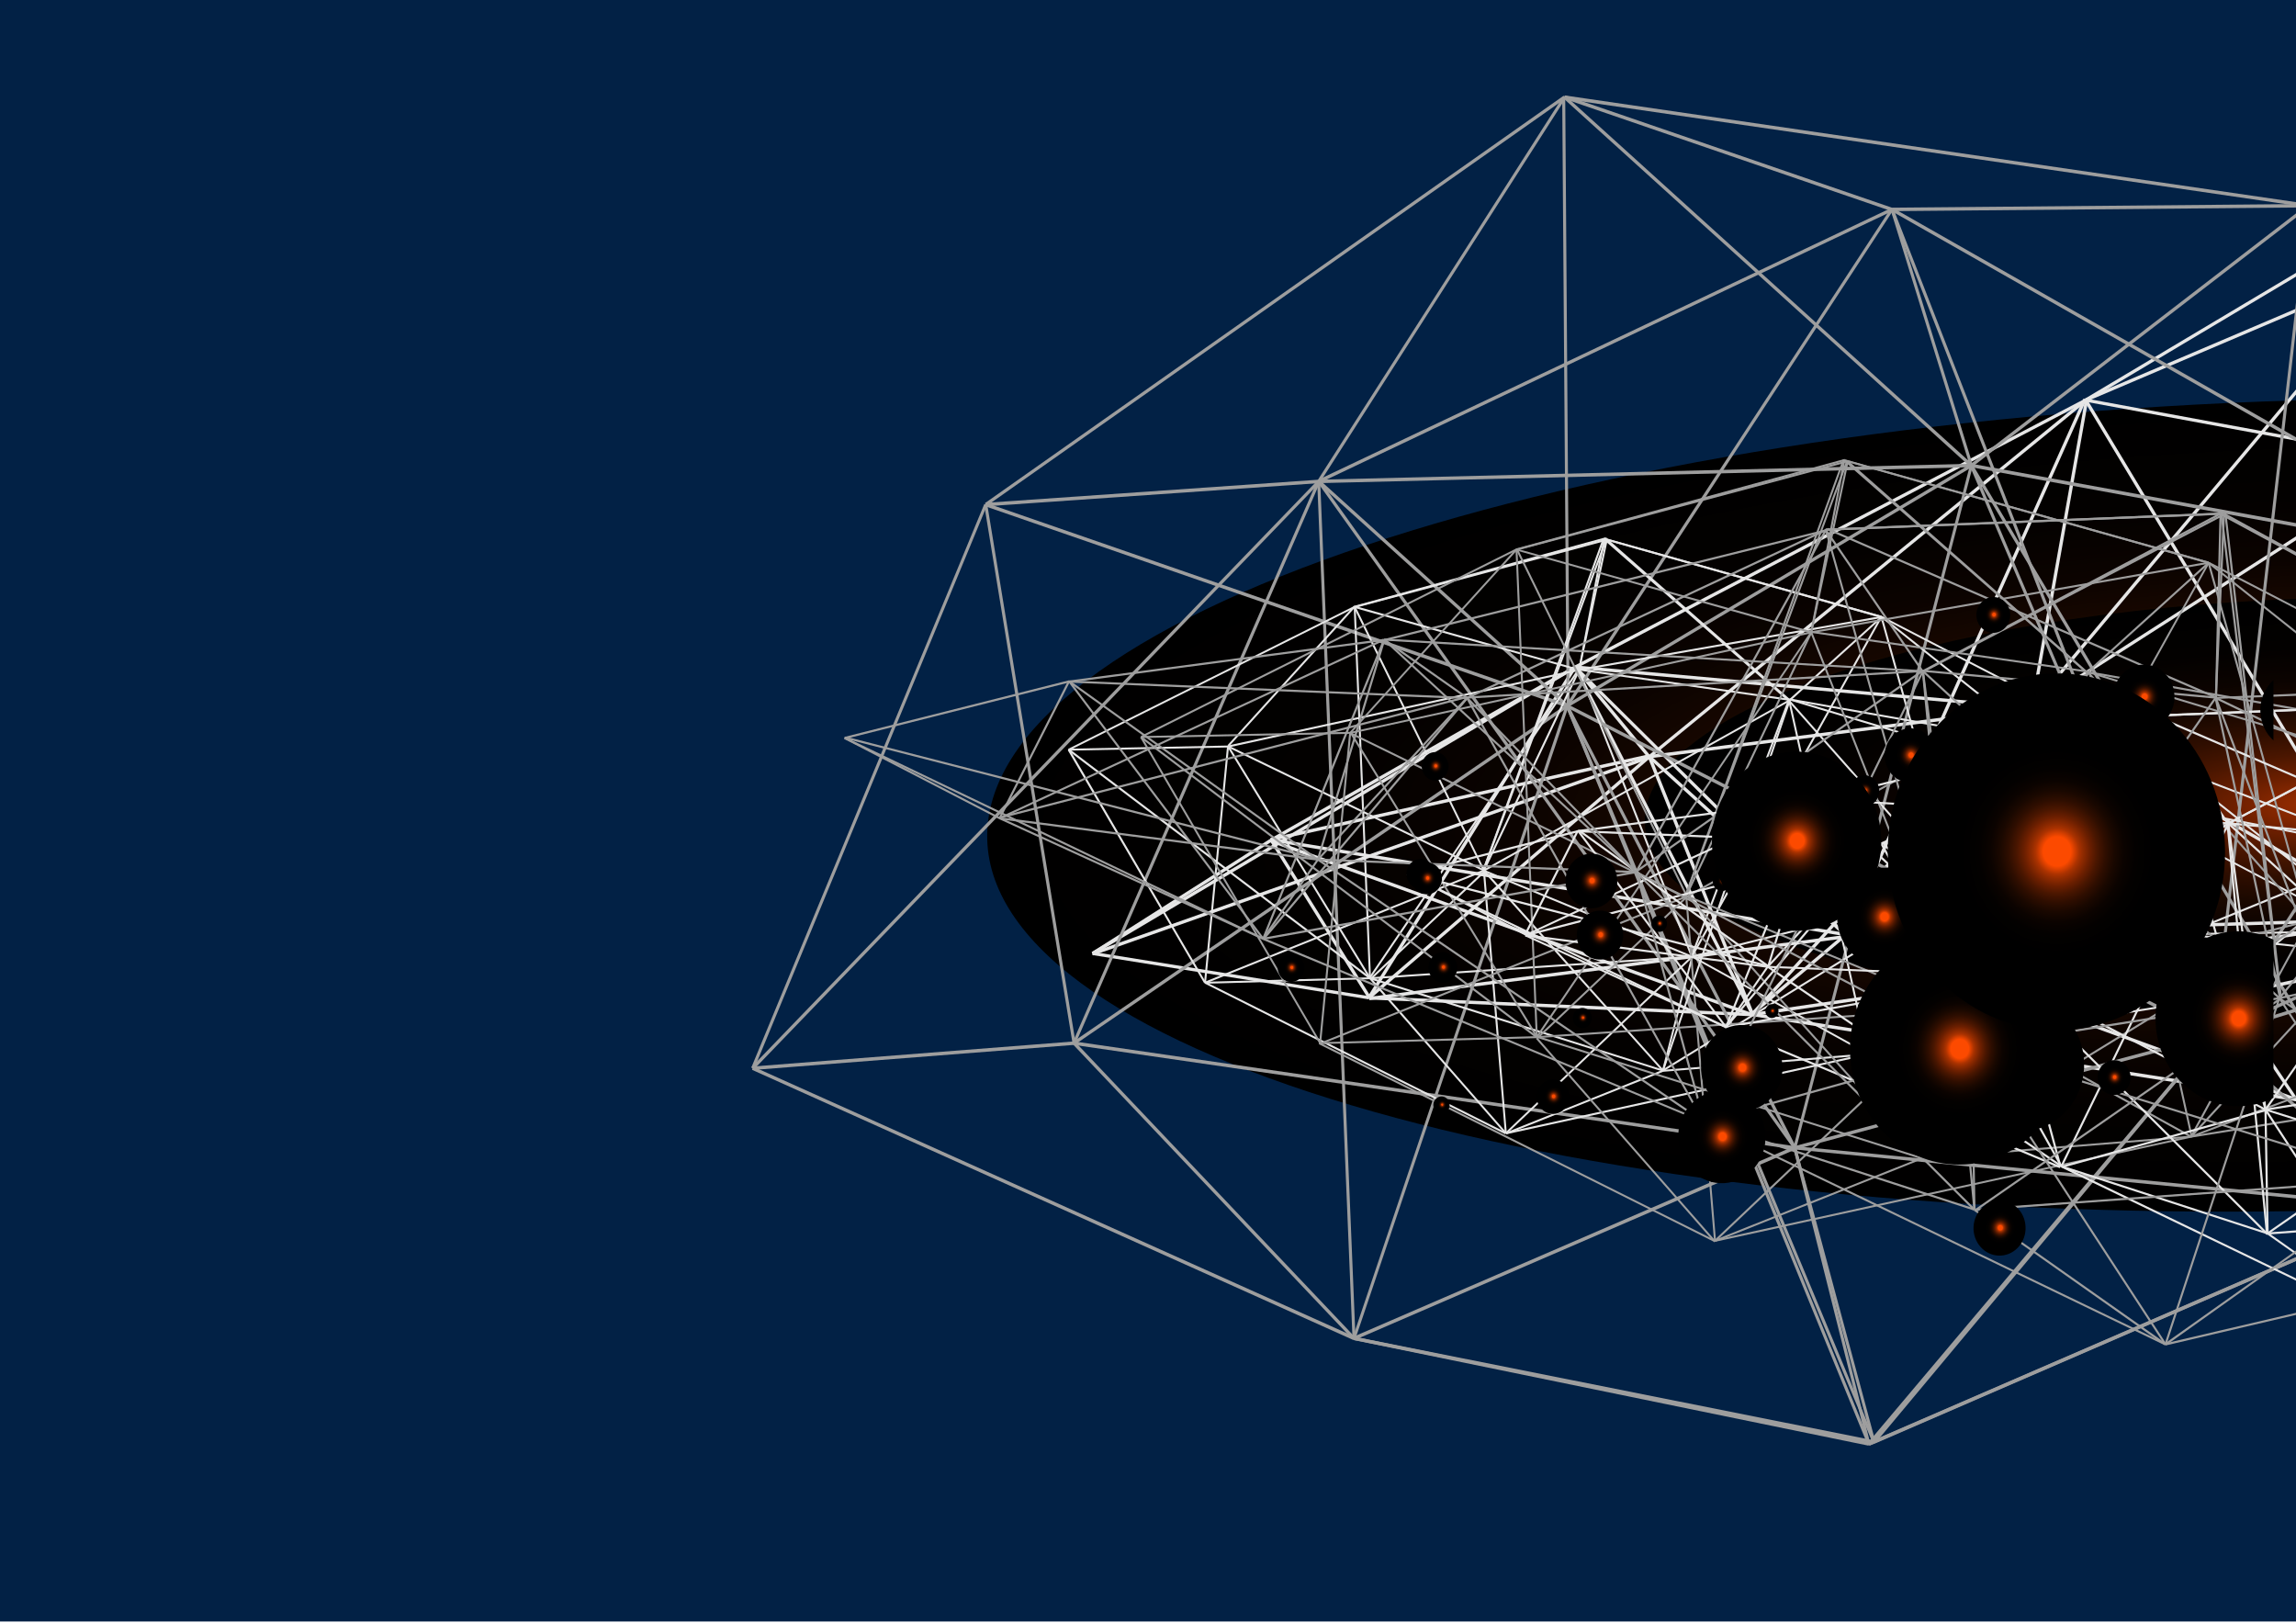 <?xml version="1.0" encoding="utf-8"?>
<!-- Generator: Adobe Illustrator 27.3.1, SVG Export Plug-In . SVG Version: 6.00 Build 0)  -->
<svg version="1.1" xmlns="http://www.w3.org/2000/svg" xmlns:xlink="http://www.w3.org/1999/xlink" x="0px" y="0px"
	 viewBox="0 0 1528 1080" style="enable-background:new 0 0 1528 1080;" xml:space="preserve">
<style type="text/css">
	.st0{fill:url(#SVGID_1_);}
	.st1{fill:url(#SVGID_00000026165822666164437580000008837421323187782312_);}
	.st2{fill:#E6E6E6;}
	.st3{fill:#9E9E9E;}
	.st4{fill:url(#SVGID_00000182528398303414378730000008330940657217525126_);}
	.st5{fill:url(#SVGID_00000145772342306321339140000014769452816858810027_);}
	.st6{fill:url(#SVGID_00000130624726890422973130000015990166612364596892_);}
	.st7{fill:url(#SVGID_00000007420152578002941550000014399617281873942683_);}
	.st8{fill:url(#SVGID_00000173871364478728421180000000267259214647895427_);}
	.st9{fill:url(#SVGID_00000039812045504267453560000011708330785746311066_);}
	.st10{fill:url(#SVGID_00000090984895434332414860000008629097848963588000_);}
	.st11{fill:url(#SVGID_00000138541114879727424230000014497780185206408600_);}
	.st12{fill:url(#SVGID_00000116202751460749452280000001176395257130353792_);}
	.st13{fill:url(#SVGID_00000145054478227471752120000010083898731828126901_);}
	.st14{fill:url(#SVGID_00000050630391764633238090000009177265699406533008_);}
	.st15{fill:url(#SVGID_00000132791379629351816150000005435800601486941062_);}
	.st16{fill:url(#SVGID_00000050662319598601363480000007808069037255576714_);}
	.st17{fill:url(#SVGID_00000123426319877853781650000011843872759521152175_);}
	.st18{fill:url(#SVGID_00000010310949683589771050000004291119506524212403_);}
	.st19{fill:url(#SVGID_00000101081329485993804050000006345154068877445808_);}
	.st20{fill:url(#SVGID_00000158010981448550463710000016521512600384715176_);}
	.st21{fill:url(#SVGID_00000170961605917081271320000013314102953626685629_);}
	.st22{fill:url(#SVGID_00000148621708030533399190000012454784234229609609_);}
	.st23{fill:url(#SVGID_00000074402465591881668890000008442506534568807317_);}
	.st24{fill:url(#SVGID_00000036935832259476016360000010248129234696420540_);}
	.st25{fill:url(#SVGID_00000073687746321688072460000009946973297856508574_);}
	.st26{fill:url(#SVGID_00000165947716524580351440000014742822066068590235_);}
	.st27{fill:url(#SVGID_00000021834214751852410110000001041344521366782117_);}
	.st28{fill:url(#SVGID_00000100369434160963374760000013171044492190019759_);}
	.st29{fill:url(#SVGID_00000101781958742863533090000008090232759016324225_);}
	.st30{fill:url(#SVGID_00000045581140969951006860000004779564424249697429_);}
	.st31{fill:url(#SVGID_00000103264640264362533890000004764319882823077517_);}
	.st32{fill:url(#SVGID_00000106827700840238414660000005960553942615574920_);}
	.st33{fill:url(#SVGID_00000124876109551052947710000010918475154686807938_);}
	.st34{fill:url(#SVGID_00000115494303455283468280000016507431199861120435_);}
	.st35{fill:url(#SVGID_00000057854409208737792320000007560632006352919960_);}
	.st36{fill:url(#SVGID_00000044859876686694790960000003798569041458709424_);}
	.st37{fill:url(#SVGID_00000106866437039084834030000013159779062949257900_);}
	.st38{fill:url(#SVGID_00000165929854186036919210000003641962531139803540_);}
</style>
<g id="grafica">
	<g id="grafica_completa">
		<defs>
			<rect id="sfondo_blu" x="-2" y="-1" width="1531" height="1080"/>
		</defs>
		<use xlink:href="#sfondo_blu"  style="overflow:visible;fill:#022145;"/>
		<clipPath id="sfondo_blu_00000032618814733270295800000012907315991806587273_">
			<use xlink:href="#sfondo_blu"  style="overflow:visible;"/>
		</clipPath>
	</g>
</g>
<g id="linee_e_luce">
	<g id="linee">
		<g>
			
				<radialGradient id="SVGID_1_" cx="-816.249" cy="1771.26" r="18.222" gradientTransform="matrix(-49.081 1.255 0.38 14.796 -39183.355 -24648.365)" gradientUnits="userSpaceOnUse">
				<stop  offset="0" style="stop-color:#AB3200"/>
				<stop  offset="5.167842e-02" style="stop-color:#922B00"/>
				<stop  offset="0.146" style="stop-color:#6C1F00"/>
				<stop  offset="0.248" style="stop-color:#4A1600"/>
				<stop  offset="0.356" style="stop-color:#2F0E00"/>
				<stop  offset="0.474" style="stop-color:#1A0800"/>
				<stop  offset="0.605" style="stop-color:#0B0300"/>
				<stop  offset="0.759" style="stop-color:#030100"/>
				<stop  offset="1" style="stop-color:#000000"/>
			</radialGradient>
			<path class="st0" d="M1528.3,266.4v539.5c-480.2,7.5-867.6-101.5-871.3-247.4C653.3,411.2,1041.9,281.5,1528.3,266.4z"/>
			
				<radialGradient id="SVGID_00000032622606678199015420000015888552777036393657_" cx="-816.249" cy="1771.26" r="9.303" gradientTransform="matrix(-49.081 1.255 0.38 14.796 -39183.355 -24648.365)" gradientUnits="userSpaceOnUse">
				<stop  offset="0" style="stop-color:#AB3200"/>
				<stop  offset="5.167842e-02" style="stop-color:#922B00"/>
				<stop  offset="0.146" style="stop-color:#6C1F00"/>
				<stop  offset="0.248" style="stop-color:#4A1600"/>
				<stop  offset="0.356" style="stop-color:#2F0E00"/>
				<stop  offset="0.474" style="stop-color:#1A0800"/>
				<stop  offset="0.605" style="stop-color:#0B0300"/>
				<stop  offset="0.759" style="stop-color:#030100"/>
				<stop  offset="1" style="stop-color:#000000"/>
			</radialGradient>
			<path style="fill:url(#SVGID_00000032622606678199015420000015888552777036393657_);" d="M1528.3,398.5v275.3
				c-240,2-431.8-53.1-433.7-126.5C1092.7,473.2,1285.2,407.9,1528.3,398.5z"/>
		</g>
		<g>
			<g>
				<g>
					<g>
						<g>
							<polygon class="st2" points="910.9,665 911.2,662.9 727.3,633.4 726.9,635.5 							"/>
						</g>
					</g>
					<g>
						<g>
							<polygon class="st2" points="727.7,635.4 846.3,560.1 845.1,558.3 726.5,633.6 							"/>
						</g>
					</g>
					<g>
						<g>
							
								<rect x="877.3" y="549.8" transform="matrix(0.849 -0.529 0.529 0.849 -190.536 556.968)" class="st2" width="2.2" height="123.5"/>
						</g>
					</g>
					<g>
						<g>
							
								<rect x="1036.1" y="396.8" transform="matrix(0.163 -0.987 0.987 0.163 285.034 1517.787)" class="st2" width="2.2" height="388.1"/>
						</g>
					</g>
					<g>
						<g>
							
								<rect x="909.7" y="642.2" transform="matrix(0.992 -0.129 0.129 0.992 -74.161 143.656)" class="st2" width="320.3" height="2.2"/>
						</g>
					</g>
					<g>
						<g>
							<polygon class="st2" points="1227.9,623.4 1229.4,621.8 1098.4,502.7 1096.9,504.3 							"/>
						</g>
					</g>
					<g>
						<g>
							
								<rect x="842.7" y="530.3" transform="matrix(0.976 -0.216 0.216 0.976 -91.754 222.155)" class="st2" width="258" height="2.2"/>
						</g>
					</g>
					<g>
						<g>
							
								<rect x="715.9" y="567.9" transform="matrix(0.943 -0.333 0.333 0.943 -137.461 336.559)" class="st2" width="393" height="2.2"/>
						</g>
					</g>
					<g>
						<g>
							<polygon class="st2" points="911.8,664.8 1098.4,504.3 1096.9,502.7 910.4,663.1 							"/>
						</g>
					</g>
					<g>
						<g>
							<polygon class="st2" points="1097.8,504.6 1351.9,472.1 1351.6,469.9 1097.5,502.4 							"/>
						</g>
					</g>
					<g>
						<g>
							
								<rect x="1192.5" y="545.7" transform="matrix(0.63 -0.776 0.776 0.63 52.337 1203.512)" class="st2" width="195.3" height="2.2"/>
						</g>
					</g>
					<g>
						<g>
							<polygon class="st2" points="1528.3,574 1351.2,471.9 1352.3,470.1 1528.3,571.5 							"/>
						</g>
					</g>
					<g>
						<g>
							<polygon class="st2" points="1528.3,612.5 1528.3,614.7 1228.7,623.7 1228.6,621.5 							"/>
						</g>
					</g>
					<g>
						<g>
							<polygon class="st2" points="1528.3,356.7 1528.3,359.3 1352.3,471.9 1351.2,470.1 							"/>
						</g>
					</g>
					<g>
						<g>
							<polygon class="st2" points="1528.3,258.8 1528.3,262.2 1352.6,471.7 1350.9,470.3 							"/>
						</g>
					</g>
					<g>
						<g>
							<polygon class="st2" points="1528.3,205.3 1528.3,207.7 1388.5,267.2 1387.6,265.2 							"/>
						</g>
					</g>
					<g>
						<g>
							<polygon class="st2" points="1528.3,181.4 1528.3,183.9 1388.6,267.2 1387.5,265.3 							"/>
						</g>
					</g>
					<g>
						<g>
							<polygon class="st2" points="1528.3,293.3 1387.9,267.3 1388.3,265.2 1528.3,291.1 							"/>
						</g>
					</g>
					<g>
						<g>
							<polygon class="st2" points="1528.3,501.5 1387.1,266.8 1389,265.7 1528.3,497.3 							"/>
						</g>
					</g>
					<g>
						<g>
							
								<rect x="1265.9" y="367.5" transform="matrix(0.175 -0.985 0.985 0.175 767.681 1653.092)" class="st2" width="207.9" height="2.2"/>
						</g>
					</g>
					<g>
						<g>
							<polygon class="st2" points="1098.3,504.4 1388.8,267.1 1387.4,265.4 1097,502.7 							"/>
						</g>
					</g>
					<g>
						<g>
							
								<rect x="1113.2" y="443.3" transform="matrix(0.408 -0.913 0.913 0.408 368.331 1457.162)" class="st2" width="390.4" height="2.2"/>
						</g>
					</g>
					<g>
						<g>
							<polygon class="st2" points="1352.7,470.4 1528.3,730 1528.3,731.6 1527.3,732.3 1350.9,471.6 							"/>
						</g>
					</g>
					<g>
						<g>
							<polygon class="st2" points="1229,621.6 1528.3,730.6 1528.3,731.3 1527.8,732.7 1228.3,623.6 							"/>
						</g>
					</g>
					<g>
						<g>
							<polygon class="st2" points="1166.5,674 1528.3,730.6 1528.3,730.7 1528,732.8 1166.2,676.2 							"/>
						</g>
					</g>
					<g>
						<g>
							<polygon class="st2" points="1528.3,620.5 1528.3,622.7 1166.5,676.2 1166.2,674 							"/>
						</g>
					</g>
					<g>
						<g>
							
								<rect x="1121.2" y="572" transform="matrix(0.672 -0.74 0.74 0.672 -11.662 1119.742)" class="st2" width="275.7" height="2.2"/>
						</g>
					</g>
					<g>
						<g>
							<polygon class="st2" points="1165.4,675.5 1167.4,674.7 1098.7,503.1 1096.6,503.9 							"/>
						</g>
					</g>
					<g>
						<g>
							
								<rect x="1156.8" y="647.7" transform="matrix(0.764 -0.645 0.645 0.764 -136.193 924.99)" class="st2" width="81.5" height="2.2"/>
						</g>
					</g>
					<g>
						<g>
							
								<rect x="1005" y="446.7" transform="matrix(0.34 -0.94 0.94 0.34 83.428 1353.185)" class="st2" width="2.2" height="341"/>
						</g>
					</g>
					<g>
						<g>
							
								<rect x="1037.6" y="541.8" transform="matrix(4.365339e-02 -0.999 0.999 4.365339e-02 324.481 1678.023)" class="st2" width="2.2" height="255.5"/>
						</g>
					</g>
					<g>
						<g>
							<polygon class="st2" points="1165.4,675.6 1167.3,674.6 1049.2,443.4 1047.3,444.4 							"/>
						</g>
					</g>
					<g>
						<g>
							<polygon class="st2" points="1048.8,444.9 1388.6,267.2 1387.6,265.3 1047.7,443 							"/>
						</g>
					</g>
					<g>
						<g>
							
								<rect x="1198.9" y="305.1" transform="matrix(8.917892e-02 -0.996 0.996 8.917892e-02 637.34 1611.895)" class="st2" width="2.2" height="304.7"/>
						</g>
					</g>
					<g>
						<g>
							
								<rect x="1071.9" y="435" transform="matrix(0.771 -0.637 0.637 0.771 -55.798 792.435)" class="st2" width="2.2" height="77.4"/>
						</g>
					</g>
					<g>
						<g>
							<polygon class="st2" points="1227.9,623.4 1229.4,621.8 1049,443.2 1047.5,444.7 							"/>
						</g>
					</g>
					<g>
						<g>
							<polygon class="st2" points="846.3,560.1 1048.8,444.9 1047.7,443 845.2,558.2 							"/>
						</g>
					</g>
					<g>
						<g>
							<polygon class="st2" points="727.7,635.4 1048.8,444.9 1047.7,443 726.6,633.5 							"/>
						</g>
					</g>
					<g>
						<g>
							
								<rect x="850" y="552.9" transform="matrix(0.529 -0.849 0.849 0.529 -8.739 1092.151)" class="st2" width="259.3" height="2.2"/>
						</g>
					</g>
				</g>
			</g>
			<g>
				<g>
					<g>
						<g>
							<polygon class="st3" points="1528,602.3 1528,606.2 1473.9,689.7 1472.3,688.3 							"/>
						</g>
					</g>
					<g>
						<g>
							<polygon class="st3" points="1528,662.7 1528,665.1 1473.4,690 1472.7,687.9 							"/>
						</g>
					</g>
					<g>
						<g>
							<polygon class="st3" points="1247.9,960.4 1473.8,689.8 1472.3,688.2 1246.4,958.8 							"/>
						</g>
					</g>
					<g>
						<g>
							<polygon class="st3" points="1244.1,962 1247.4,960.7 1246.8,958.5 1243.5,959.8 							"/>
						</g>
					</g>
					<g>
						<g>
							<polygon class="st3" points="1244.5,961.7 1473.8,689.8 1472.3,688.2 1243.1,960.1 							"/>
						</g>
					</g>
					<g>
						<g>
							<polygon class="st3" points="1242.8,961.2 1244.7,960.6 1195.4,763.5 1193.4,764.1 							"/>
						</g>
					</g>
					<g>
						<g>
							<polygon class="st3" points="1246.2,960 1248.1,959.3 1195.4,763.5 1193.5,764.1 							"/>
						</g>
					</g>
					<g>
						<g>
							<polygon class="st3" points="1194.6,764.9 1473.3,690.1 1472.8,687.9 1194.2,762.7 							"/>
						</g>
					</g>
					<g>
						<g>
							<polygon class="st3" points="501,712 714.8,695.3 714.7,693 500.8,709.7 							"/>
						</g>
					</g>
					<g>
						<g>
							<polygon class="st3" points="1194.3,764.9 1194.5,762.7 714.9,693 714.6,695.3 							"/>
						</g>
					</g>
					<g>
						<g>
							<polygon class="st3" points="715.3,695.1 1043.5,470.7 1042.5,468.7 714.2,693.2 							"/>
						</g>
					</g>
					<g>
						<g>
							<polygon class="st3" points="1193.5,764.4 1195.3,763.2 1043.8,469.1 1042.1,470.3 							"/>
						</g>
					</g>
					<g>
						<g>
							<polygon class="st3" points="1242.9,961.4 1244.7,960.4 1043.9,469.2 1042.1,470.2 							"/>
						</g>
					</g>
					<g>
						<g>
							<polygon class="st3" points="1246.2,960.1 1248,959.1 1043.9,469.2 1042.1,470.2 							"/>
						</g>
					</g>
					<g>
						<g>
							<polygon class="st3" points="1472.7,690 1473.5,687.9 1043.4,468.7 1042.6,470.8 							"/>
						</g>
					</g>
					<g>
						<g>
							<polygon class="st3" points="1043.4,470.7 1312.4,310.8 1311.5,308.8 1042.5,468.7 							"/>
						</g>
					</g>
					<g>
						<g>
							<polygon class="st3" points="1195.4,764.1 1312.9,310.1 1311,309.5 1193.5,763.5 							"/>
						</g>
					</g>
					<g>
						<g>
							<polygon class="st3" points="1472.2,689.5 1474,688.5 1312.8,309.3 1311,310.3 							"/>
						</g>
					</g>
					<g>
						<g>
							<polygon class="st3" points="1528,350.5 1311.8,310.9 1312.1,308.6 1528,348.1 							"/>
						</g>
					</g>
					<g>
						<g>
							<polygon class="st3" points="902,891 1043.9,470.1 1042,469.3 900.2,890.2 							"/>
						</g>
					</g>
					<g>
						<g>
							<polygon class="st3" points="900.4,891.5 901.8,889.8 715.5,693.3 714.1,695 							"/>
						</g>
					</g>
					<g>
						<g>
							<polygon class="st3" points="900.7,891.7 901.5,889.5 501.3,709.8 500.5,711.9 							"/>
						</g>
					</g>
					<g>
						<g>
							<polygon class="st3" points="901.4,891.7 1194.8,764.9 1194.1,762.7 900.7,889.5 							"/>
						</g>
					</g>
					<g>
						<g>
							<polygon class="st3" points="1243.6,962 1244,959.7 901.3,889.5 900.9,891.7 							"/>
						</g>
					</g>
					<g>
						<g>
							<polygon class="st3" points="1247,960.7 1247.3,958.5 901.3,889.5 900.9,891.7 							"/>
						</g>
					</g>
					<g>
						<g>
							<polygon class="st3" points="900.1,890.7 902.1,890.6 878.6,320.3 876.6,320.4 							"/>
						</g>
					</g>
					<g>
						<g>
							<polygon class="st3" points="877.7,321.5 1312,310.9 1311.9,308.6 877.6,319.2 							"/>
						</g>
					</g>
					<g>
						<g>
							<polygon class="st3" points="1042.4,470.6 1043.6,468.8 878.3,319.4 877,321.2 							"/>
						</g>
					</g>
					<g>
						<g>
							<polygon class="st3" points="715.7,694.6 878.5,320.9 876.7,319.8 713.9,693.6 							"/>
						</g>
					</g>
					<g>
						<g>
							<polygon class="st3" points="501.6,711.7 878.3,321.2 877,319.5 500.2,710 							"/>
						</g>
					</g>
					<g>
						<g>
							<polygon class="st3" points="1193.6,764.5 1195.2,763.1 878.4,319.6 876.9,321.1 							"/>
						</g>
					</g>
					<g>
						<g>
							<polygon class="st3" points="656.1,336.9 877.7,321.5 877.6,319.2 655.9,334.6 							"/>
						</g>
					</g>
					<g>
						<g>
							<polygon class="st3" points="1042.7,470.8 1043.3,468.6 656.3,334.7 655.7,336.9 							"/>
						</g>
					</g>
					<g>
						<g>
							<polygon class="st3" points="713.8,694.4 715.8,693.9 657,335.5 655,336 							"/>
						</g>
					</g>
					<g>
						<g>
							<polygon class="st3" points="501.8,711.4 656.9,336.2 655.1,335.3 500,710.4 							"/>
						</g>
					</g>
					<g>
						<g>
							<polygon class="st3" points="656.5,336.7 1041.7,65.6 1040.6,63.7 655.5,334.8 							"/>
						</g>
					</g>
					<g>
						<g>
							<polygon class="st3" points="878.4,321 1042,65.3 1040.4,64 876.8,319.7 							"/>
						</g>
					</g>
					<g>
						<g>
							<polygon class="st3" points="1311.3,310.7 1312.6,308.9 1041.8,63.7 1040.5,65.5 							"/>
						</g>
					</g>
					<g>
						<g>
							
								<rect x="1041.1" y="64.6" transform="matrix(1 -7.238947e-03 7.238947e-03 1 -1.907 7.551)" class="st3" width="2" height="405.1"/>
						</g>
					</g>
					<g>
						<g>
							<polygon class="st3" points="1258.8,140.5 1259.4,138.3 1041.5,63.5 1040.9,65.7 							"/>
						</g>
					</g>
					<g>
						<g>
							<polygon class="st3" points="878,321.4 1259.5,140.4 1258.8,138.3 877.2,319.3 							"/>
						</g>
					</g>
					<g>
						<g>
							<polygon class="st3" points="1311,310.2 1312.9,309.4 1260.1,139 1258.2,139.7 							"/>
						</g>
					</g>
					<g>
						<g>
							<polygon class="st3" points="1043.8,470.4 1259.9,140 1258.3,138.7 1042.2,469 							"/>
						</g>
					</g>
					<g>
						<g>
							<polygon class="st3" points="1472.2,689.4 1474,688.5 1260.1,138.9 1258.2,139.8 							"/>
						</g>
					</g>
					<g>
						<g>
							<polygon class="st3" points="1528,293.6 1258.7,140.4 1259.6,138.3 1528,291 							"/>
						</g>
					</g>
					<g>
						<g>
							<polygon class="st3" points="1528,135.8 1528,138.1 1259.1,140.5 1259.1,138.2 							"/>
						</g>
					</g>
					<g>
						<g>
							<polygon class="st3" points="1528,136.8 1041,65.8 1041.3,63.5 1528,134.5 							"/>
						</g>
					</g>
					<g>
						<g>
							<polygon class="st3" points="1528,142 1528,144.8 1312.5,310.7 1311.4,308.8 							"/>
						</g>
					</g>
					<g>
						<g>
							<polygon class="st3" points="1528,201.3 1528,219 1474.1,689.1 1472.1,688.8 							"/>
						</g>
					</g>
					<g>
						<g>
							<polygon class="st3" points="1528,674.6 1311.1,310.4 1312.8,309.1 1528,670.5 							"/>
						</g>
					</g>
					<g>
						<g>
							<polygon class="st3" points="1528,797.5 1194.3,764.9 1194.5,762.7 1528,795.2 							"/>
						</g>
					</g>
					<g>
						<g>
							<polygon class="st3" points="1528,836.6 1528,839 1244.1,961.9 1243.4,959.8 							"/>
						</g>
					</g>
					<g>
						<g>
							<polygon class="st3" points="1528,836.6 1528,839.1 1247.5,960.7 1246.8,958.5 							"/>
						</g>
					</g>
					<g>
						<g>
							<polygon class="st3" points="1528,737.8 1472.5,689.9 1473.7,688.1 1528,735 							"/>
						</g>
					</g>
					<g>
						<g>
							<polygon class="st3" points="1528,670.9 1528,673.3 1473.3,690.1 1472.8,687.9 							"/>
						</g>
					</g>
				</g>
			</g>
		</g>
		<g>
			<g>
				<g>
					<g>
						<g>
							<polygon class="st2" points="1528.3,596.9 1401.3,529.8 1401.9,528.7 1528.3,595.5 							"/>
						</g>
					</g>
					<g>
						<g>
							<polygon class="st2" points="1528.3,554.6 1401.5,529.9 1401.8,528.6 1528.3,553.3 							"/>
						</g>
					</g>
					<g>
						<g>
							<polygon class="st2" points="1402.2,528.9 1401.1,529.6 1452.8,622 1454,621.3 							"/>
						</g>
					</g>
					<g>
						<g>
							<polygon class="st2" points="1528.3,630.2 1453.3,622.3 1453.5,621 1528.3,628.9 							"/>
						</g>
					</g>
					<g>
						<g>
							<polygon class="st2" points="1528.3,619.7 1528.3,621 1453.4,622.3 1453.4,621 							"/>
						</g>
					</g>
					<g>
						<g>
							<polygon class="st2" points="1528.3,590.3 1528.3,591.8 1453.6,622.3 1453.1,621.1 							"/>
						</g>
					</g>
					<g>
						<g>
							<polygon class="st2" points="1453.5,621 1303.1,591.3 1302.8,592.6 1453.3,622.3 							"/>
						</g>
					</g>
					<g>
						<g>
							<polygon class="st2" points="1401.3,528.7 1302.6,591.4 1303.3,592.5 1402,529.8 							"/>
						</g>
					</g>
					<g>
						<g>
							
								<rect x="1246.3" y="444.7" transform="matrix(0.748 -0.663 0.663 0.748 -37.037 960.296)" class="st2" width="1.3" height="168.5"/>
						</g>
					</g>
					<g>
						<g>
							
								<rect x="1295.7" y="387.6" transform="matrix(0.288 -0.958 0.958 0.288 446.509 1595.718)" class="st2" width="1.3" height="219.9"/>
						</g>
					</g>
					<g>
						<g>
							
								<rect x="1129.6" y="331.5" transform="matrix(0.66 -0.751 0.751 0.66 74.084 988.748)" class="st2" width="1.3" height="162"/>
						</g>
					</g>
					<g>
						<g>
							
								<rect x="1067.9" y="357.9" transform="matrix(0.228 -0.974 0.974 0.228 475.505 1317.357)" class="st2" width="1.3" height="1.7"/>
						</g>
					</g>
					<g>
						<g>
							
								<rect x="1128.7" y="330.5" transform="matrix(0.659 -0.752 0.752 0.659 75.237 990.403)" class="st2" width="1.3" height="163.5"/>
						</g>
					</g>
					<g>
						<g>
							<polygon class="st2" points="1068.3,358.7 1067,358.5 1050.3,445.7 1051.5,445.9 							"/>
						</g>
					</g>
					<g>
						<g>
							<polygon class="st2" points="1070,359.1 1068.7,358.9 1050.3,445.7 1051.5,445.9 							"/>
						</g>
					</g>
					<g>
						<g>
							
								<rect x="1120.3" y="385" transform="matrix(0.142 -0.99 0.99 0.142 510.335 1500.612)" class="st2" width="1.3" height="141.6"/>
						</g>
					</g>
					<g>
						<g>
							<polygon class="st2" points="817.2,496.1 711.2,498.2 711.2,499.5 817.2,497.4 							"/>
						</g>
					</g>
					<g>
						<g>
							<polygon class="st2" points="1050.8,445.1 817.1,496.1 817.4,497.4 1051,446.4 							"/>
						</g>
					</g>
					<g>
						<g>
							
								<rect x="901.7" y="443.4" transform="matrix(0.436 -0.9 0.9 0.436 24.695 1115.43)" class="st2" width="1.3" height="189.3"/>
						</g>
					</g>
					<g>
						<g>
							<polygon class="st2" points="1050.3,445.5 986.9,579 988.1,579.5 1051.5,446.1 							"/>
						</g>
					</g>
					<g>
						<g>
							
								<rect x="910.2" y="468.3" transform="matrix(0.341 -0.94 0.94 0.341 236.029 1274.723)" class="st2" width="234.8" height="1.3"/>
						</g>
					</g>
					<g>
						<g>
							
								<rect x="911" y="468.5" transform="matrix(0.348 -0.937 0.937 0.348 230.475 1269.789)" class="st2" width="235" height="1.3"/>
						</g>
					</g>
					<g>
						<g>
							<polygon class="st2" points="1190.8,465.4 987.2,578.7 987.9,579.8 1191.4,466.5 							"/>
						</g>
					</g>
					<g>
						<g>
							
								<rect x="1056.2" y="532.9" transform="matrix(0.382 -0.924 0.924 0.382 91.239 1352.285)" class="st2" width="1.3" height="150"/>
						</g>
					</g>
					<g>
						<g>
							
								<rect x="1087.9" y="438.6" transform="matrix(0.93 -0.367 0.367 0.93 -122.662 437.373)" class="st2" width="1.3" height="205.1"/>
						</g>
					</g>
					<g>
						<g>
							
								<rect x="1067.4" y="550.6" transform="matrix(0.355 -0.935 0.935 0.355 231.588 1438.304)" class="st2" width="182.6" height="1.3"/>
						</g>
					</g>
					<g>
						<g>
							<polygon class="st2" points="1302.8,591.4 1126,635.9 1126.3,637.2 1303.1,592.6 							"/>
						</g>
					</g>
					<g>
						<g>
							<polygon class="st2" points="902.1,403.6 900.9,404.1 987,579.6 988.1,579 							"/>
						</g>
					</g>
					<g>
						<g>
							
								<rect x="796.7" y="449.6" transform="matrix(0.672 -0.741 0.741 0.672 -51.606 784.08)" class="st2" width="125.4" height="1.3"/>
						</g>
					</g>
					<g>
						<g>
							<polygon class="st2" points="901.2,403.3 710.9,498.3 711.5,499.4 901.8,404.4 							"/>
						</g>
					</g>
					<g>
						<g>
							<polygon class="st2" points="1051.1,445.2 901.7,403.2 901.3,404.5 1050.7,446.4 							"/>
						</g>
					</g>
					<g>
						<g>
							
								<rect x="898.5" y="380.6" transform="matrix(0.965 -0.263 0.263 0.965 -65.572 272.079)" class="st2" width="172.2" height="1.3"/>
						</g>
					</g>
					<g>
						<g>
							
								<rect x="898.6" y="380.8" transform="matrix(0.966 -0.258 0.258 0.966 -65.063 267.314)" class="st2" width="173.8" height="1.3"/>
						</g>
					</g>
					<g>
						<g>
							<polygon class="st2" points="902.2,403.8 900.9,403.9 911.1,651 912.4,650.9 							"/>
						</g>
					</g>
					<g>
						<g>
							<polygon class="st2" points="1126.1,635.9 911.7,650.3 911.8,651.6 1126.2,637.2 							"/>
						</g>
					</g>
					<g>
						<g>
							
								<rect x="897.5" y="614.5" transform="matrix(0.727 -0.687 0.687 0.727 -162.944 820.814)" class="st2" width="104.3" height="1.3"/>
						</g>
					</g>
					<g>
						<g>
							
								<rect x="863.9" y="483.4" transform="matrix(0.853 -0.522 0.522 0.853 -172.415 535.685)" class="st2" width="1.3" height="180.9"/>
						</g>
					</g>
					<g>
						<g>
							<polygon class="st2" points="711.6,498.3 710.8,499.4 911.4,651.5 912.2,650.4 							"/>
						</g>
					</g>
					<g>
						<g>
							
								<rect x="857.4" y="547.7" transform="matrix(0.561 -0.828 0.828 0.561 -23.292 1052.773)" class="st2" width="247.9" height="1.3"/>
						</g>
					</g>
					<g>
						<g>
							<polygon class="st2" points="911.8,650.3 802,653.3 802,654.6 911.8,651.6 							"/>
						</g>
					</g>
					<g>
						<g>
							<polygon class="st2" points="987.3,578.7 801.7,653.3 802.2,654.5 987.8,579.9 							"/>
						</g>
					</g>
					<g>
						<g>
							<polygon class="st2" points="817.9,496.8 816.6,496.7 801.3,653.9 802.6,654 							"/>
						</g>
					</g>
					<g>
						<g>
							<polygon class="st2" points="711.8,498.5 710.6,499.2 801.4,654.3 802.5,653.6 							"/>
						</g>
					</g>
					<g>
						<g>
							
								<rect x="901.4" y="592.1" transform="matrix(0.448 -0.894 0.894 0.448 -131.513 1195.054)" class="st2" width="1.3" height="223.8"/>
						</g>
					</g>
					<g>
						<g>
							<polygon class="st2" points="912.3,650.5 911.3,651.4 1001.7,754.6 1002.6,753.7 							"/>
						</g>
					</g>
					<g>
						<g>
							<polygon class="st2" points="1125.7,636.1 1001.7,753.7 1002.6,754.6 1126.6,637 							"/>
						</g>
					</g>
					<g>
						<g>
							<polygon class="st2" points="988.2,579.2 986.9,579.3 1001.5,754.2 1002.8,754.1 							"/>
						</g>
					</g>
					<g>
						<g>
							
								<rect x="998.1" y="732.6" transform="matrix(0.929 -0.371 0.371 0.929 -196.721 443.236)" class="st2" width="112.6" height="1.3"/>
						</g>
					</g>
					<g>
						<g>
							<polygon class="st2" points="1106.9,711.8 912,650.3 911.6,651.6 1106.5,713 							"/>
						</g>
					</g>
					<g>
						<g>
							<polygon class="st2" points="1126.8,636.7 1125.6,636.4 1106.1,712.2 1107.3,712.5 							"/>
						</g>
					</g>
					<g>
						<g>
							<polygon class="st2" points="988,578.8 987,579.7 1106.2,712.8 1107.2,712 							"/>
						</g>
					</g>
					<g>
						<g>
							<polygon class="st2" points="1190.5,465.7 1106.1,712.2 1107.3,712.6 1191.7,466.1 							"/>
						</g>
					</g>
					<g>
						<g>
							<polygon class="st2" points="1302.6,591.4 1106.3,711.8 1107,712.9 1303.3,592.5 							"/>
						</g>
					</g>
					<g>
						<g>
							
								<rect x="1106.5" y="706.2" transform="matrix(0.997 -8.037232e-02 8.037232e-02 0.997 -53.012 96.728)" class="st2" width="137.2" height="1.3"/>
						</g>
					</g>
					<g>
						<g>
							<polygon class="st2" points="1243.3,700.7 1002,753.5 1002.3,754.8 1243.5,702 							"/>
						</g>
					</g>
					<g>
						<g>
							<polygon class="st2" points="1126.5,636 1125.9,637.1 1243.1,701.9 1243.7,700.8 							"/>
						</g>
					</g>
					<g>
						<g>
							
								<rect x="1216.6" y="463.1" transform="matrix(0.976 -0.217 0.217 0.976 -97.754 278.512)" class="st2" width="1.3" height="241.2"/>
						</g>
					</g>
					<g>
						<g>
							<polygon class="st2" points="1302.4,591.7 1242.8,701 1244,701.7 1303.5,592.3 							"/>
						</g>
					</g>
					<g>
						<g>
							<polygon class="st2" points="1453.2,621.1 1243.2,700.7 1243.6,702 1453.6,622.3 							"/>
						</g>
					</g>
					<g>
						<g>
							<polygon class="st2" points="1401.2,528.8 1242.9,700.9 1243.9,701.8 1402.1,529.7 							"/>
						</g>
					</g>
					<g>
						<g>
							
								<rect x="1059.8" y="522.9" transform="matrix(0.487 -0.873 0.873 0.487 152.604 1306.982)" class="st2" width="258.8" height="1.3"/>
						</g>
					</g>
					<g>
						<g>
							<polygon class="st2" points="1252.2,409.9 1050.8,445.1 1051,446.4 1252.4,411.2 							"/>
						</g>
					</g>
					<g>
						<g>
							<polygon class="st2" points="1252.5,409.9 1067.9,358 1067.5,359.2 1252.1,411.2 							"/>
						</g>
					</g>
					<g>
						<g>
							<polygon class="st2" points="1252.5,409.9 1069.6,358.4 1069.2,359.6 1252.1,411.2 							"/>
						</g>
					</g>
					<g>
						<g>
							<polygon class="st2" points="1251.9,410 1190.6,465.4 1191.5,466.4 1252.7,411 							"/>
						</g>
					</g>
					<g>
						<g>
							
								<rect x="1277" y="407.1" transform="matrix(0.963 -0.269 0.269 0.963 -87.754 362.232)" class="st2" width="1.3" height="188.4"/>
						</g>
					</g>
					<g>
						<g>
							<polygon class="st2" points="1252.7,410 1251.9,411 1401.2,529.8 1402,528.7 							"/>
						</g>
					</g>
					<g>
						<g>
							<polygon class="st2" points="1252.6,410 1252,411.1 1446.7,511.8 1447.3,510.6 							"/>
						</g>
					</g>
					<g>
						<g>
							
								<rect x="1318.4" y="358.6" transform="matrix(0.174 -0.985 0.985 0.174 608.012 1702.243)" class="st2" width="1.3" height="259.9"/>
						</g>
					</g>
					<g>
						<g>
							
								<rect x="1292.4" y="551" transform="matrix(0.872 -0.489 0.489 0.872 -94.121 742.88)" class="st2" width="165.1" height="1.3"/>
						</g>
					</g>
					<g>
						<g>
							
								<rect x="1449.5" y="511.1" transform="matrix(0.998 -5.789934e-02 5.789934e-02 0.998 -30.364 84.915)" class="st2" width="1.3" height="110.6"/>
						</g>
					</g>
					<g>
						<g>
							<polygon class="st2" points="1446.7,510.6 1401.4,528.6 1401.9,529.9 1447.2,511.8 							"/>
						</g>
					</g>
					<g>
						<g>
							<polygon class="st2" points="1528.3,576.4 1446.6,511.7 1447.4,510.7 1528.3,574.7 							"/>
						</g>
					</g>
					<g>
						<g>
							<polygon class="st2" points="1528.3,543.1 1446.7,511.8 1447.2,510.6 1528.3,541.7 							"/>
						</g>
					</g>
					<g>
						<g>
							
								<rect x="1457.9" y="510.4" transform="matrix(0.989 -0.149 0.149 0.989 -71.499 224.574)" class="st2" width="1.3" height="155.4"/>
						</g>
					</g>
					<g>
						<g>
							<polygon class="st2" points="1470,664.2 1243.3,700.7 1243.5,702 1470.2,665.5 							"/>
						</g>
					</g>
					<g>
						<g>
							<polygon class="st2" points="1303.2,591.4 1302.7,592.6 1469.9,665.4 1470.4,664.3 							"/>
						</g>
					</g>
					<g>
						<g>
							<polygon class="st2" points="1454,621.4 1452.8,621.9 1469.5,665.1 1470.7,664.6 							"/>
						</g>
					</g>
					<g>
						<g>
							<polygon class="st2" points="1402.2,529 1401.1,529.5 1469.5,665.1 1470.7,664.6 							"/>
						</g>
					</g>
					<g>
						<g>
							<polygon class="st2" points="1528.3,652.7 1528.3,654 1470.2,665.5 1470,664.2 							"/>
						</g>
					</g>
					<g>
						<g>
							<polygon class="st2" points="1528.3,651.6 1528.3,652.9 1470.3,665.5 1470,664.2 							"/>
						</g>
					</g>
					<g>
						<g>
							<polygon class="st2" points="1528.3,615.9 1528.3,617.6 1470.5,665.4 1469.7,664.4 							"/>
						</g>
					</g>
				</g>
				<g>
					<g>
						<g>
							<polygon class="st3" points="1528.3,604.7 1389,447.7 1390,446.8 1528.3,602.7 							"/>
						</g>
					</g>
					<g>
						<g>
							<polygon class="st3" points="1528.3,489.7 1389.3,447.8 1389.7,446.6 1528.3,488.3 							"/>
						</g>
					</g>
					<g>
						<g>
							
								<rect x="1308.9" y="270.7" transform="matrix(0.661 -0.75 0.75 0.661 160.801 1110.125)" class="st3" width="1.3" height="212.7"/>
						</g>
					</g>
					<g>
						<g>
							<polygon class="st3" points="1229.8,306.2 1227.6,305.7 1227.3,306.9 1229.5,307.4 							"/>
						</g>
					</g>
					<g>
						<g>
							
								<rect x="1307.8" y="269.4" transform="matrix(0.659 -0.752 0.752 0.659 163.086 1113.05)" class="st3" width="1.3" height="214.7"/>
						</g>
					</g>
					<g>
						<g>
							
								<rect x="1158.1" y="362.9" transform="matrix(0.189 -0.982 0.982 0.189 629.491 1489.304)" class="st3" width="116.6" height="1.3"/>
						</g>
					</g>
					<g>
						<g>
							<polygon class="st3" points="1230.3,307 1229,306.7 1204.8,420.6 1206,420.9 							"/>
						</g>
					</g>
					<g>
						<g>
							
								<rect x="1296.8" y="341" transform="matrix(0.142 -0.99 0.99 0.142 683.322 1656.517)" class="st3" width="1.3" height="186"/>
						</g>
					</g>
					<g>
						<g>
							<polygon class="st3" points="898.5,487 759.3,489.8 759.3,491.1 898.6,488.3 							"/>
						</g>
					</g>
					<g>
						<g>
							<polygon class="st3" points="1205.3,420.1 898.4,487.1 898.7,488.3 1205.5,421.4 							"/>
						</g>
					</g>
					<g>
						<g>
							
								<rect x="1009.7" y="417.6" transform="matrix(0.439 -0.898 0.898 0.439 79.885 1211.705)" class="st3" width="1.3" height="248.5"/>
						</g>
					</g>
					<g>
						<g>
							<polygon class="st3" points="1204.8,420.5 1121.6,595.8 1122.8,596.3 1206,421.1 							"/>
						</g>
					</g>
					<g>
						<g>
							
								<rect x="1020.7" y="450.5" transform="matrix(0.341 -0.94 0.94 0.341 349.67 1401.385)" class="st3" width="308.3" height="1.3"/>
						</g>
					</g>
					<g>
						<g>
							
								<rect x="1021.6" y="450.8" transform="matrix(0.348 -0.937 0.937 0.348 343.167 1396.481)" class="st3" width="308.6" height="1.3"/>
						</g>
					</g>
					<g>
						<g>
							
								<rect x="1102.9" y="521" transform="matrix(0.874 -0.486 0.486 0.874 -95.137 676.89)" class="st3" width="305.9" height="1.3"/>
						</g>
					</g>
					<g>
						<g>
							<polygon class="st3" points="1122.4,595.5 1121.9,596.7 1304,671.9 1304.5,670.7 							"/>
						</g>
					</g>
					<g>
						<g>
							<polygon class="st3" points="1206,420.5 1204.8,421 1303.7,671.5 1304.9,671 							"/>
						</g>
					</g>
					<g>
						<g>
							<polygon class="st3" points="1388.9,447 1303.7,671.1 1304.9,671.5 1390.1,447.4 							"/>
						</g>
					</g>
					<g>
						<g>
							<polygon class="st3" points="1528.3,614.1 1528.3,615.5 1304.4,671.9 1304.1,670.7 							"/>
						</g>
					</g>
					<g>
						<g>
							
								<rect x="1065.1" y="352.6" transform="matrix(0.898 -0.44 0.44 0.898 -102.902 517.377)" class="st3" width="1.3" height="256.6"/>
						</g>
					</g>
					<g>
						<g>
							<polygon class="st3" points="1008.7,365.3 898.1,487.3 899,488.1 1009.7,366.1 							"/>
						</g>
					</g>
					<g>
						<g>
							
								<rect x="744.6" y="427.4" transform="matrix(0.895 -0.447 0.447 0.895 -98.097 439.989)" class="st3" width="279.3" height="1.3"/>
						</g>
					</g>
					<g>
						<g>
							<polygon class="st3" points="1205.6,420.1 1009.4,365.1 1009.1,366.3 1205.2,421.4 							"/>
						</g>
					</g>
					<g>
						<g>
							
								<rect x="1005.3" y="335.4" transform="matrix(0.965 -0.263 0.263 0.965 -48.99 305.621)" class="st3" width="226.2" height="1.3"/>
						</g>
					</g>
					<g>
						<g>
							
								<rect x="1005.4" y="335.6" transform="matrix(0.966 -0.258 0.258 0.966 -48.862 300.369)" class="st3" width="228.2" height="1.3"/>
						</g>
					</g>
					<g>
						<g>
							<polygon class="st3" points="1009.9,365.7 1008.6,365.7 1022.1,690.2 1023.4,690.1 							"/>
						</g>
					</g>
					<g>
						<g>
							<polygon class="st3" points="1304.2,670.6 1022.7,689.5 1022.8,690.8 1304.3,671.9 							"/>
						</g>
					</g>
					<g>
						<g>
							
								<rect x="1004" y="642.5" transform="matrix(0.727 -0.687 0.687 0.727 -148.595 912.896)" class="st3" width="136.9" height="1.3"/>
						</g>
					</g>
					<g>
						<g>
							
								<rect x="960" y="470.2" transform="matrix(0.853 -0.522 0.522 0.853 -166.154 587.587)" class="st3" width="1.3" height="237.5"/>
						</g>
					</g>
					<g>
						<g>
							<polygon class="st3" points="759.7,489.9 758.9,491 1022.3,690.7 1023.1,689.6 							"/>
						</g>
					</g>
					<g>
						<g>
							<polygon class="st3" points="1204.9,420.4 1022.2,689.8 1023.3,690.5 1205.9,421.1 							"/>
						</g>
					</g>
					<g>
						<g>
							<polygon class="st3" points="1022.7,689.5 878.5,693.5 878.5,694.8 1022.7,690.8 							"/>
						</g>
					</g>
					<g>
						<g>
							
								<rect x="869" y="644.4" transform="matrix(0.928 -0.373 0.373 0.928 -168.495 420.07)" class="st3" width="262.7" height="1.3"/>
						</g>
					</g>
					<g>
						<g>
							<polygon class="st3" points="899.2,487.8 897.9,487.6 877.9,694 879.2,694.2 							"/>
						</g>
					</g>
					<g>
						<g>
							<polygon class="st3" points="759.9,490.1 758.8,490.8 878,694.4 879.1,693.8 							"/>
						</g>
					</g>
					<g>
						<g>
							
								<rect x="1009.3" y="612.9" transform="matrix(0.447 -0.894 0.894 0.447 -121.517 1323.125)" class="st3" width="1.3" height="293.9"/>
						</g>
					</g>
					<g>
						<g>
							
								<rect x="1081.4" y="667.9" transform="matrix(0.752 -0.659 0.659 0.752 -231.203 901.616)" class="st3" width="1.3" height="180.1"/>
						</g>
					</g>
					<g>
						<g>
							<polygon class="st3" points="1303.8,670.8 1140.9,825.2 1141.8,826.2 1304.7,671.8 							"/>
						</g>
					</g>
					<g>
						<g>
							<polygon class="st3" points="1122.8,596 1121.5,596.1 1140.7,825.7 1142,825.6 							"/>
						</g>
					</g>
					<g>
						<g>
							<polygon class="st3" points="1278.4,770.3 1141.1,825.1 1141.6,826.3 1278.9,771.5 							"/>
						</g>
					</g>
					<g>
						<g>
							
								<rect x="1150" y="596.3" transform="matrix(0.301 -0.954 0.954 0.301 107.931 1608.233)" class="st3" width="1.3" height="268.4"/>
						</g>
					</g>
					<g>
						<g>
							<polygon class="st3" points="1304.9,671.5 1303.6,671.1 1278,770.7 1279.3,771 							"/>
						</g>
					</g>
					<g>
						<g>
							
								<rect x="1199.8" y="566.2" transform="matrix(0.745 -0.668 0.668 0.745 -149.571 976.124)" class="st3" width="1.3" height="234.6"/>
						</g>
					</g>
					<g>
						<g>
							
								<rect x="1163" y="608.4" transform="matrix(0.324 -0.946 0.946 0.324 325.732 1673.906)" class="st3" width="342.1" height="1.3"/>
						</g>
					</g>
					<g>
						<g>
							<polygon class="st3" points="1528.3,616.9 1528.3,618.5 1279,771.4 1278.3,770.3 							"/>
						</g>
					</g>
					<g>
						<g>
							<polygon class="st3" points="1458.1,755.7 1278.6,770.2 1278.7,771.5 1458.2,757 							"/>
						</g>
					</g>
					<g>
						<g>
							<polygon class="st3" points="1458,755.8 1141.2,825 1141.5,826.3 1458.3,757 							"/>
						</g>
					</g>
					<g>
						<g>
							<polygon class="st3" points="1304.6,670.7 1303.9,671.9 1457.9,757 1458.5,755.8 							"/>
						</g>
					</g>
					<g>
						<g>
							
								<rect x="1423.2" y="443.4" transform="matrix(0.977 -0.215 0.215 0.977 -95.995 319.684)" class="st3" width="1.3" height="316.7"/>
						</g>
					</g>
					<g>
						<g>
							<polygon class="st3" points="1528.3,626.2 1528.3,628.9 1458.8,756.7 1457.6,756.1 							"/>
						</g>
					</g>
					<g>
						<g>
							<polygon class="st3" points="1528.3,729.1 1528.3,730.5 1458.4,757 1458,755.8 							"/>
						</g>
					</g>
					<g>
						<g>
							<polygon class="st3" points="1528.3,679.1 1528.3,681.1 1458.7,756.8 1457.7,755.9 							"/>
						</g>
					</g>
					<g>
						<g>
							<polygon class="st3" points="1469.3,374.2 1303.7,671 1304.8,671.6 1470.4,374.8 							"/>
						</g>
					</g>
					<g>
						<g>
							<polygon class="st3" points="1469.8,373.8 1205.3,420.1 1205.5,421.4 1470,375.1 							"/>
						</g>
					</g>
					<g>
						<g>
							<polygon class="st3" points="1470,373.8 1227.6,305.7 1227.3,306.9 1469.7,375.1 							"/>
						</g>
					</g>
					<g>
						<g>
							<polygon class="st3" points="1470,373.8 1229.8,306.2 1229.5,307.4 1469.7,375.1 							"/>
						</g>
					</g>
					<g>
						<g>
							<polygon class="st3" points="1469.4,374 1389,446.7 1389.9,447.7 1470.3,375 							"/>
						</g>
					</g>
					<g>
						<g>
							<polygon class="st3" points="1528.3,586.4 1469.2,374.6 1470.5,374.3 1528.3,581.5 							"/>
						</g>
					</g>
					<g>
						<g>
							<polygon class="st3" points="1528.3,421.8 1469.5,375 1470.3,374 1528.3,420.1 							"/>
						</g>
					</g>
					<g>
						<g>
							<polygon class="st3" points="1528.3,405.4 1469.6,375.1 1470.2,373.9 1528.3,404 							"/>
						</g>
					</g>
					<g>
						<g>
							<polygon class="st3" points="1528.3,472.5 1389.4,447.9 1389.6,446.6 1528.3,471.1 							"/>
						</g>
					</g>
					<g>
						<g>
							<polygon class="st3" points="1528.3,744.4 1528.3,745.8 1458.3,757 1458.1,755.7 							"/>
						</g>
					</g>
				</g>
			</g>
			<g>
				<g>
					<g>
						<g>
							
								<rect x="934.7" y="566.7" transform="matrix(0.97 -0.245 0.245 0.97 -108.613 260.27)" class="st2" width="117.4" height="1.4"/>
						</g>
					</g>
					<g>
						<g>
							
								<rect x="975.2" y="557.8" transform="matrix(0.459 -0.889 0.889 0.459 -6.77 1193.009)" class="st2" width="1.4" height="88.5"/>
						</g>
					</g>
					<g>
						<g>
							
								<rect x="993.8" y="587" transform="matrix(0.452 -0.892 0.892 0.452 41.479 1242.951)" class="st2" width="77.8" height="1.4"/>
						</g>
					</g>
					<g>
						<g>
							<polygon class="st2" points="1251.8,560.7 1015,621.7 1015.3,623.1 1252.1,562 							"/>
						</g>
					</g>
					<g>
						<g>
							
								<rect x="1150.5" y="456.3" transform="matrix(4.135136e-02 -0.999 0.999 4.135136e-02 546.838 1684.297)" class="st2" width="1.4" height="201.8"/>
						</g>
					</g>
					<g>
						<g>
							<polygon class="st2" points="1251.4,560.9 1175.9,642.9 1176.9,643.8 1252.5,561.8 							"/>
						</g>
					</g>
					<g>
						<g>
							<polygon class="st2" points="1176.5,642.7 1015.2,621.7 1015.1,623.1 1176.3,644 							"/>
						</g>
					</g>
					<g>
						<g>
							
								<rect x="1055.8" y="488.7" transform="matrix(0.249 -0.969 0.969 0.249 200.272 1483.309)" class="st2" width="1.4" height="247.6"/>
						</g>
					</g>
					<g>
						<g>
							
								<rect x="1112.7" y="520.6" transform="matrix(0.583 -0.813 0.813 0.583 -21.589 1154.307)" class="st2" width="1.4" height="155.1"/>
						</g>
					</g>
					<g>
						<g>
							<polygon class="st2" points="1337.7,649 1176.4,642.7 1176.3,644 1337.6,650.3 							"/>
						</g>
					</g>
					<g>
						<g>
							
								<rect x="1294.1" y="544" transform="matrix(0.72 -0.695 0.695 0.72 -57.303 1069.14)" class="st2" width="1.4" height="123.1"/>
						</g>
					</g>
					<g>
						<g>
							<polygon class="st2" points="1482.6,547.3 1337.3,649.1 1338.1,650.2 1483.4,548.4 							"/>
						</g>
					</g>
					<g>
						<g>
							
								<rect x="1251.8" y="553.9" transform="matrix(0.998 -5.822988e-02 5.822988e-02 0.998 -29.975 80.569)" class="st2" width="231.5" height="1.4"/>
						</g>
					</g>
					<g>
						<g>
							<polygon class="st2" points="1528.3,523.1 1528.3,524.7 1483.3,548.5 1482.7,547.3 							"/>
						</g>
					</g>
					<g>
						<g>
							<polygon class="st2" points="1528.3,523.4 1528.3,524.9 1483.3,548.5 1482.7,547.3 							"/>
						</g>
					</g>
					<g>
						<g>
							<polygon class="st2" points="1528.3,552.7 1483,548.6 1483.1,547.2 1528.3,551.3 							"/>
						</g>
					</g>
					<g>
						<g>
							<polygon class="st2" points="1528.3,590.4 1482.5,548.4 1483.5,547.4 1528.3,588.5 							"/>
						</g>
					</g>
					<g>
						<g>
							<polygon class="st2" points="1528.3,734.4 1528.3,735.8 1507.8,739.1 1507.6,737.7 							"/>
						</g>
					</g>
					<g>
						<g>
							<polygon class="st2" points="1528.3,707.7 1528.3,710.1 1508.3,738.8 1507.1,738 							"/>
						</g>
					</g>
					<g>
						<g>
							<polygon class="st2" points="1483.7,547.8 1482.3,548 1507,738.5 1508.4,738.3 							"/>
						</g>
					</g>
					<g>
						<g>
							<polygon class="st2" points="1338,649 1337.4,650.3 1507.4,739 1508,737.8 							"/>
						</g>
					</g>
					<g>
						<g>
							<polygon class="st2" points="1528.3,745.5 1507.5,739 1507.9,737.7 1528.3,744.1 							"/>
						</g>
					</g>
					<g>
						<g>
							<polygon class="st2" points="1528.3,771.2 1507.1,738.8 1508.3,738 1528.3,768.7 							"/>
						</g>
					</g>
					<g>
						<g>
							<polygon class="st2" points="1528.3,835.1 1508.7,821.3 1509.5,820.2 1528.3,833.5 							"/>
						</g>
					</g>
					<g>
						<g>
							<polygon class="st2" points="1528.3,818.7 1528.3,820.1 1509.2,821.5 1509.1,820.1 							"/>
						</g>
					</g>
					<g>
						<g>
							<polygon class="st2" points="1508.4,738.4 1507,738.4 1508.4,820.8 1509.8,820.8 							"/>
						</g>
					</g>
					<g>
						<g>
							<polygon class="st2" points="1528.3,806.6 1528.3,808.3 1509.5,821.3 1508.7,820.2 							"/>
						</g>
					</g>
					<g>
						<g>
							
								<rect x="1495.4" y="547.3" transform="matrix(0.995 -9.580623e-02 9.580623e-02 0.995 -58.681 146.481)" class="st2" width="1.4" height="274.1"/>
						</g>
					</g>
					<g>
						<g>
							
								<rect x="1422.7" y="614.1" transform="matrix(0.706 -0.708 0.708 0.706 -102.103 1224.553)" class="st2" width="1.4" height="242.2"/>
						</g>
					</g>
					<g>
						<g>
							<polygon class="st2" points="1509.3,820.1 1372.1,775.5 1371.6,776.8 1508.9,821.4 							"/>
						</g>
					</g>
					<g>
						<g>
							<polygon class="st2" points="1528.3,852.3 1371.6,776.8 1372.2,775.5 1528.3,850.8 							"/>
						</g>
					</g>
					<g>
						<g>
							
								<rect x="1369.3" y="756.6" transform="matrix(0.964 -0.268 0.268 0.964 -150.205 413.227)" class="st2" width="141" height="1.4"/>
						</g>
					</g>
					<g>
						<g>
							<polygon class="st2" points="1482.4,547.6 1371.2,775.9 1372.5,776.4 1483.6,548.2 							"/>
						</g>
					</g>
					<g>
						<g>
							
								<rect x="1354.1" y="647.4" transform="matrix(0.965 -0.261 0.261 0.965 -139.247 378.92)" class="st2" width="1.4" height="131"/>
						</g>
					</g>
					<g>
						<g>
							
								<rect x="1273.4" y="591.6" transform="matrix(0.562 -0.827 0.827 0.562 -29.287 1364.162)" class="st2" width="1.4" height="236.3"/>
						</g>
					</g>
					<g>
						<g>
							<polygon class="st2" points="1252.6,561 1251.4,561.7 1371.3,776.5 1372.5,775.8 							"/>
						</g>
					</g>
					<g>
						<g>
							<polygon class="st2" points="1434.5,476 1433.2,476.4 1507.1,738.6 1508.4,738.2 							"/>
						</g>
					</g>
					<g>
						<g>
							<polygon class="st2" points="1528.3,517.7 1433.6,476.9 1434.2,475.6 1528.3,516.2 							"/>
						</g>
					</g>
					<g>
						<g>
							<polygon class="st2" points="1528.3,471.7 1528.3,473.1 1433.9,476.9 1433.8,475.5 							"/>
						</g>
					</g>
					<g>
						<g>
							<polygon class="st2" points="1528.3,471.7 1528.3,473.1 1433.9,476.9 1433.8,475.5 							"/>
						</g>
					</g>
					<g>
						<g>
							
								<rect x="1457.8" y="468.6" transform="matrix(0.825 -0.565 0.565 0.825 -34.042 914.224)" class="st2" width="1.4" height="86.9"/>
						</g>
					</g>
					<g>
						<g>
							<polygon class="st2" points="1433.3,475.9 1337.1,649.3 1338.3,650 1434.5,476.6 							"/>
						</g>
					</g>
					<g>
						<g>
							<polygon class="st2" points="1433.6,475.6 1251.7,560.7 1252.2,562 1434.2,476.8 							"/>
						</g>
					</g>
					<g>
						<g>
							
								<rect x="1206.5" y="503.4" transform="matrix(0.971 -0.241 0.241 0.971 -82.518 333.502)" class="st2" width="230.7" height="1.4"/>
						</g>
					</g>
					<g>
						<g>
							<polygon class="st2" points="1483.1,547.2 1210,531.2 1209.9,532.5 1483,548.6 							"/>
						</g>
					</g>
					<g>
						<g>
							
								<rect x="1273.1" y="503.9" transform="matrix(0.681 -0.732 0.732 0.681 -26.486 1120.666)" class="st2" width="1.4" height="173.8"/>
						</g>
					</g>
					<g>
						<g>
							
								<rect x="1134.9" y="586.9" transform="matrix(0.289 -0.957 0.957 0.289 286.167 1560.354)" class="st2" width="116.4" height="1.4"/>
						</g>
					</g>
					<g>
						<g>
							<polygon class="st2" points="1210.3,531.3 1209.6,532.4 1251.6,561.9 1252.3,560.8 							"/>
						</g>
					</g>
					<g>
						<g>
							<polygon class="st2" points="1209.7,531.2 1014.9,621.8 1015.4,623 1210.2,532.5 							"/>
						</g>
					</g>
					<g>
						<g>
							<polygon class="st2" points="1209.9,531.2 1050.2,552.3 1050.4,553.7 1210,532.5 							"/>
						</g>
					</g>
					<g>
						<g>
							<polygon class="st2" points="1209.3,531.6 1148,683.2 1149.3,683.7 1210.6,532.1 							"/>
						</g>
					</g>
					<g>
						<g>
							
								<rect x="1259.6" y="609" transform="matrix(0.386 -0.922 0.922 0.386 100.284 1610.346)" class="st2" width="1.4" height="241.6"/>
						</g>
					</g>
					<g>
						<g>
							<polygon class="st2" points="1337.5,649 1148.6,682.8 1148.8,684.2 1337.8,650.3 							"/>
						</g>
					</g>
					<g>
						<g>
							<polygon class="st2" points="1175.8,643 1148.1,683.1 1149.2,683.9 1176.9,643.7 							"/>
						</g>
					</g>
					<g>
						<g>
							<polygon class="st2" points="1251.4,560.9 1148.2,683 1149.2,683.9 1252.5,561.8 							"/>
						</g>
					</g>
					<g>
						<g>
							<polygon class="st2" points="1015.4,621.8 1014.9,623 1148.4,684.1 1149,682.9 							"/>
						</g>
					</g>
					<g>
						<g>
							<polygon class="st2" points="936.8,581.1 936.2,582.3 1148.4,684.1 1149,682.9 							"/>
						</g>
					</g>
					<g>
						<g>
							<polygon class="st2" points="1050.9,552.6 1049.8,553.4 1148.1,683.9 1149.2,683.1 							"/>
						</g>
					</g>
				</g>
				<g>
					<g>
						<g>
							<polygon class="st3" points="711.4,452.7 561.9,490.4 562.2,491.8 711.7,454.1 							"/>
						</g>
					</g>
					<g>
						<g>
							<polygon class="st3" points="562.4,490.5 561.8,491.7 665,545.1 665.6,543.9 							"/>
						</g>
					</g>
					<g>
						<g>
							
								<rect x="637.3" y="498.3" transform="matrix(0.452 -0.892 0.892 0.452 -67.899 887.341)" class="st3" width="102.2" height="1.4"/>
						</g>
					</g>
					<g>
						<g>
							
								<rect x="660.2" y="503.7" transform="matrix(0.968 -0.25 0.25 0.968 -99.937 220.879)" class="st3" width="321.1" height="1.4"/>
						</g>
					</g>
					<g>
						<g>
							
								<rect x="843.2" y="326.4" transform="matrix(4.135215e-02 -0.999 0.999 4.135215e-02 350.538 1283.078)" class="st3" width="1.4" height="265"/>
						</g>
					</g>
					<g>
						<g>
							<polygon class="st3" points="975.8,463.9 876.5,571.6 877.5,572.5 976.8,464.8 							"/>
						</g>
					</g>
					<g>
						<g>
							<polygon class="st3" points="877.1,571.3 665.4,543.8 665.2,545.2 876.9,572.7 							"/>
						</g>
					</g>
					<g>
						<g>
							
								<rect x="718.9" y="369" transform="matrix(0.249 -0.969 0.969 0.249 25.658 1096.203)" class="st3" width="1.4" height="325.2"/>
						</g>
					</g>
					<g>
						<g>
							<polygon class="st3" points="711.9,452.8 711.1,453.9 876.6,572.6 877.4,571.5 							"/>
						</g>
					</g>
					<g>
						<g>
							<polygon class="st3" points="1088.9,579.6 877.1,571.3 877,572.7 1088.8,581 							"/>
						</g>
					</g>
					<g>
						<g>
							<polygon class="st3" points="976.8,463.9 975.8,464.8 1088.4,580.8 1089.3,579.8 							"/>
						</g>
					</g>
					<g>
						<g>
							
								<rect x="1067.8" y="512.8" transform="matrix(0.819 -0.574 0.574 0.819 -80.321 772.243)" class="st3" width="233" height="1.4"/>
						</g>
					</g>
					<g>
						<g>
							
								<rect x="976" y="454.8" transform="matrix(0.998 -5.823918e-02 5.823918e-02 0.998 -24.613 66.467)" class="st3" width="303.9" height="1.4"/>
						</g>
					</g>
					<g>
						<g>
							<polygon class="st3" points="1477.3,341.3 1279.4,446 1280,447.3 1478,342.5 							"/>
						</g>
					</g>
					<g>
						<g>
							<polygon class="st3" points="1480.1,341.2 1477.6,341.2 1477.6,342.6 1480.1,342.6 							"/>
						</g>
					</g>
					<g>
						<g>
							
								<rect x="1266.8" y="393.6" transform="matrix(0.886 -0.463 0.463 0.886 -25.605 684.3)" class="st3" width="226.1" height="1.4"/>
						</g>
					</g>
					<g>
						<g>
							
								<rect x="1416" y="402.5" transform="matrix(4.438470e-02 -0.999 0.999 4.438470e-02 1008.991 1861.153)" class="st3" width="122.7" height="1.4"/>
						</g>
					</g>
					<g>
						<g>
							
								<rect x="1414.8" y="402.5" transform="matrix(2.476236e-02 -1 1 2.476236e-02 1036.539 1868.861)" class="st3" width="122.6" height="1.4"/>
						</g>
					</g>
					<g>
						<g>
							
								<rect x="1376.5" y="357.7" transform="matrix(9.099647e-02 -0.996 0.996 9.099647e-02 798.186 1785.548)" class="st3" width="1.4" height="195.7"/>
						</g>
					</g>
					<g>
						<g>
							<polygon class="st3" points="1528.3,491.1 1474.3,465.1 1474.9,463.8 1528.3,489.5 							"/>
						</g>
					</g>
					<g>
						<g>
							<polygon class="st3" points="1528.3,661 1528.3,662.4 1517.1,664.9 1516.8,663.5 							"/>
						</g>
					</g>
					<g>
						<g>
							
								<rect x="1495.1" y="462.2" transform="matrix(0.978 -0.21 0.21 0.978 -85.263 327.414)" class="st3" width="1.4" height="204.2"/>
						</g>
					</g>
					<g>
						<g>
							
								<rect x="1497.8" y="340.8" transform="matrix(0.994 -0.114 0.114 0.994 -47.401 173.278)" class="st3" width="1.4" height="324.4"/>
						</g>
					</g>
					<g>
						<g>
							
								<rect x="1496.6" y="340.7" transform="matrix(0.993 -0.121 0.121 0.993 -49.726 184.188)" class="st3" width="1.4" height="324.7"/>
						</g>
					</g>
					<g>
						<g>
							
								<rect x="1397.6" y="394.5" transform="matrix(0.676 -0.737 0.737 0.676 43.86 1210.58)" class="st3" width="1.4" height="321.9"/>
						</g>
					</g>
					<g>
						<g>
							<polygon class="st3" points="1516.8,663.5 1312,696.1 1312.3,697.5 1517,664.9 							"/>
						</g>
					</g>
					<g>
						<g>
							
								<rect x="1251.6" y="580" transform="matrix(0.573 -0.82 0.82 0.573 119.088 1389.855)" class="st3" width="283.5" height="1.4"/>
						</g>
					</g>
					<g>
						<g>
							<polygon class="st3" points="1280.4,446.6 1279,446.7 1311.5,696.9 1312.8,696.7 							"/>
						</g>
					</g>
					<g>
						<g>
							<polygon class="st3" points="1089.2,579.7 1088.5,580.9 1311.8,697.4 1312.5,696.2 							"/>
						</g>
					</g>
					<g>
						<g>
							<polygon class="st3" points="1528.3,649.3 1528.3,651.5 1517.5,664.6 1516.4,663.8 							"/>
						</g>
					</g>
					<g>
						<g>
							<polygon class="st3" points="1528.3,461.6 1528.3,463 1474.6,465.1 1474.6,463.8 							"/>
						</g>
					</g>
					<g>
						<g>
							<polygon class="st3" points="1528.3,369 1479.7,342.5 1480.4,341.3 1528.3,367.5 							"/>
						</g>
					</g>
					<g>
						<g>
							<polygon class="st3" points="1528.3,370 1477.3,342.5 1478,341.3 1528.3,368.4 							"/>
						</g>
					</g>
					<g>
						<g>
							<polygon class="st3" points="1528.3,764.6 1311.9,697.5 1312.3,696.2 1528.3,763.2 							"/>
						</g>
					</g>
					<g>
						<g>
							<polygon class="st3" points="1528.3,682.9 1516.4,664.6 1517.5,663.8 1528.3,680.4 							"/>
						</g>
					</g>
					<g>
						<g>
							<polygon class="st3" points="1528.3,608.4 1474,464.7 1475.3,464.2 1528.3,604.5 							"/>
						</g>
					</g>
					<g>
						<g>
							<polygon class="st3" points="1528.3,673.1 1516.5,664.8 1517.3,663.6 1528.3,671.4 							"/>
						</g>
					</g>
					<g>
						<g>
							<polygon class="st3" points="1528.3,873.5 1528.3,874.9 1441.3,895.3 1441,893.9 							"/>
						</g>
					</g>
					<g>
						<g>
							<polygon class="st3" points="1528.3,831.9 1528.3,833.5 1441.5,895.2 1440.7,894 							"/>
						</g>
					</g>
					<g>
						<g>
							<polygon class="st3" points="1312.7,696.4 1311.6,697.2 1440.6,895 1441.7,894.2 							"/>
						</g>
					</g>
					<g>
						<g>
							<polygon class="st3" points="1517.6,664.4 1516.3,664 1440.5,894.4 1441.8,894.8 							"/>
						</g>
					</g>
					<g>
						<g>
							<polygon class="st3" points="1314.4,804.5 1313.6,805.6 1440.7,895.2 1441.5,894 							"/>
						</g>
					</g>
					<g>
						<g>
							<polygon class="st3" points="1528.3,788.9 1528.3,790.3 1314.1,805.7 1314,804.3 							"/>
						</g>
					</g>
					<g>
						<g>
							<polygon class="st3" points="1312.8,696.8 1311.5,696.8 1313.3,805 1314.7,805 							"/>
						</g>
					</g>
					<g>
						<g>
							
								<rect x="1292" y="733.9" transform="matrix(0.822 -0.57 0.57 0.822 -166.249 937.998)" class="st3" width="247" height="1.4"/>
						</g>
					</g>
					<g>
						<g>
							<polygon class="st3" points="1280.4,446.6 1279,446.7 1313.3,805.1 1314.7,804.9 							"/>
						</g>
					</g>
					<g>
						<g>
							<polygon class="st3" points="1089.3,579.8 1088.4,580.8 1313.5,805.5 1314.5,804.5 							"/>
						</g>
					</g>
					<g>
						<g>
							
								<rect x="1223.2" y="680.9" transform="matrix(0.309 -0.951 0.951 0.309 107.759 1699.765)" class="st3" width="1.4" height="189.5"/>
						</g>
					</g>
					<g>
						<g>
							<polygon class="st3" points="1134,745.8 1133.4,747 1440.8,895.2 1441.4,894 							"/>
						</g>
					</g>
					<g>
						<g>
							
								<rect x="1130.4" y="720.9" transform="matrix(0.964 -0.268 0.268 0.964 -148.57 353.825)" class="st3" width="185.2" height="1.4"/>
						</g>
					</g>
					<g>
						<g>
							<polygon class="st3" points="1279.1,446.3 1133.1,746.1 1134.4,746.7 1280.3,446.9 							"/>
						</g>
					</g>
					<g>
						<g>
							
								<rect x="1110.6" y="577.3" transform="matrix(0.965 -0.262 0.262 0.965 -134.826 313.786)" class="st3" width="1.4" height="172.1"/>
						</g>
					</g>
					<g>
						<g>
							
								<rect x="1004.7" y="504" transform="matrix(0.562 -0.827 0.827 0.562 -105.029 1120.015)" class="st3" width="1.4" height="310.3"/>
						</g>
					</g>
					<g>
						<g>
							<polygon class="st3" points="976.9,464 975.7,464.7 1133.1,746.7 1134.3,746.1 							"/>
						</g>
					</g>
					<g>
						<g>
							<polygon class="st3" points="1215.8,352.4 1214.5,352.7 1311.5,697 1312.8,696.6 							"/>
						</g>
					</g>
					<g>
						<g>
							
								<rect x="1344.2" y="267.2" transform="matrix(0.398 -0.918 0.918 0.398 435.4 1480.167)" class="st3" width="1.4" height="282.5"/>
						</g>
					</g>
					<g>
						<g>
							
								<rect x="1215.1" y="346.5" transform="matrix(0.999 -4.028056e-02 4.028056e-02 0.999 -12.893 54.565)" class="st3" width="265.1" height="1.4"/>
						</g>
					</g>
					<g>
						<g>
							
								<rect x="1215.1" y="346.5" transform="matrix(0.999 -4.070489e-02 4.070489e-02 0.999 -13.018 55.093)" class="st3" width="262.7" height="1.4"/>
						</g>
					</g>
					<g>
						<g>
							
								<rect x="1246.8" y="342.6" transform="matrix(0.825 -0.565 0.565 0.825 -7.425 775.24)" class="st3" width="1.4" height="114.1"/>
						</g>
					</g>
					<g>
						<g>
							<polygon class="st3" points="1214.6,352.2 1088.2,580 1089.5,580.6 1215.8,352.9 							"/>
						</g>
					</g>
					<g>
						<g>
							
								<rect x="963.9" y="407.8" transform="matrix(0.906 -0.424 0.424 0.906 -69.836 502.867)" class="st3" width="263.8" height="1.4"/>
						</g>
					</g>
					<g>
						<g>
							
								<rect x="916.7" y="388.4" transform="matrix(0.971 -0.241 0.241 0.971 -62.29 268.945)" class="st3" width="303" height="1.4"/>
						</g>
					</g>
					<g>
						<g>
							<polygon class="st3" points="1279.8,446 921.2,424.9 921.1,426.3 1279.7,447.3 							"/>
						</g>
					</g>
					<g>
						<g>
							<polygon class="st3" points="921.6,425.1 920.7,426.1 1088.4,580.8 1089.3,579.8 							"/>
						</g>
					</g>
					<g>
						<g>
							
								<rect x="822.6" y="498.1" transform="matrix(0.289 -0.957 0.957 0.289 161.838 1215.488)" class="st3" width="152.9" height="1.4"/>
						</g>
					</g>
					<g>
						<g>
							<polygon class="st3" points="921.5,425 920.7,426.2 975.9,464.9 976.7,463.8 							"/>
						</g>
					</g>
					<g>
						<g>
							<polygon class="st3" points="920.8,425 665,543.9 665.6,545.1 921.4,426.2 							"/>
						</g>
					</g>
					<g>
						<g>
							
								<rect x="710.6" y="438.8" transform="matrix(0.991 -0.131 0.131 0.991 -50.686 111.117)" class="st3" width="211.4" height="1.4"/>
						</g>
					</g>
					<g>
						<g>
							<polygon class="st3" points="920.5,425.3 840,624.5 841.3,625 921.8,425.9 							"/>
						</g>
					</g>
					<g>
						<g>
							<polygon class="st3" points="840.9,624.1 840.4,625.4 1133.5,747 1134,745.8 							"/>
						</g>
					</g>
					<g>
						<g>
							<polygon class="st3" points="1088.7,579.6 840.6,624 840.8,625.4 1089,581 							"/>
						</g>
					</g>
					<g>
						<g>
							<polygon class="st3" points="876.5,571.6 840.1,624.3 841.2,625.1 877.6,572.4 							"/>
						</g>
					</g>
					<g>
						<g>
							
								<rect x="803.5" y="543.8" transform="matrix(0.646 -0.764 0.764 0.646 -93.914 886.666)" class="st3" width="210" height="1.4"/>
						</g>
					</g>
					<g>
						<g>
							<polygon class="st3" points="665.6,543.9 665,545.1 840.4,625.3 841,624.1 							"/>
						</g>
					</g>
					<g>
						<g>
							<polygon class="st3" points="562.4,490.5 561.8,491.7 840.4,625.3 841,624.1 							"/>
						</g>
					</g>
					<g>
						<g>
							<polygon class="st3" points="712.1,453 711,453.8 840.1,625.1 841.2,624.3 							"/>
						</g>
					</g>
				</g>
			</g>
		</g>
	</g>
</g>
<g id="pallini_00000016045870089885236030000006752640550578673309_">
	<g id="pallini">
		
			<radialGradient id="SVGID_00000158747460589959463100000015030819570018252967_" cx="819.586" cy="1086.265" r="0.888" gradientTransform="matrix(-10.614 0.65 0.615 11.231 8976.898 -12151.161)" gradientUnits="userSpaceOnUse">
			<stop  offset="8.208960e-02" style="stop-color:#FC4A00"/>
			<stop  offset="0.129" style="stop-color:#AB3200"/>
			<stop  offset="0.152" style="stop-color:#922B00"/>
			<stop  offset="0.194" style="stop-color:#6C1F00"/>
			<stop  offset="0.239" style="stop-color:#4A1600"/>
			<stop  offset="0.287" style="stop-color:#2F0E00"/>
			<stop  offset="0.339" style="stop-color:#1A0800"/>
			<stop  offset="0.397" style="stop-color:#0B0300"/>
			<stop  offset="0.466" style="stop-color:#030100"/>
			<stop  offset="0.572" style="stop-color:#000000"/>
		</radialGradient>
		<path style="fill:url(#SVGID_00000158747460589959463100000015030819570018252967_);" d="M936,582.1c0.3,5.5,4.8,9.7,10,9.4
			c5.2-0.3,9.2-5,8.9-10.5c-0.3-5.5-4.8-9.7-10-9.4C939.7,571.9,935.7,576.6,936,582.1z"/>
		
			<radialGradient id="SVGID_00000051368776006072606830000010231514969055629720_" cx="804.852" cy="1090.07" r="0.486" gradientTransform="matrix(-10.614 0.65 0.615 11.231 8976.898 -12151.161)" gradientUnits="userSpaceOnUse">
			<stop  offset="8.208960e-02" style="stop-color:#FC4A00"/>
			<stop  offset="0.129" style="stop-color:#AB3200"/>
			<stop  offset="0.152" style="stop-color:#922B00"/>
			<stop  offset="0.194" style="stop-color:#6C1F00"/>
			<stop  offset="0.239" style="stop-color:#4A1600"/>
			<stop  offset="0.287" style="stop-color:#2F0E00"/>
			<stop  offset="0.339" style="stop-color:#1A0800"/>
			<stop  offset="0.397" style="stop-color:#0B0300"/>
			<stop  offset="0.466" style="stop-color:#030100"/>
			<stop  offset="0.572" style="stop-color:#000000"/>
		</radialGradient>
		<path style="fill:url(#SVGID_00000051368776006072606830000010231514969055629720_);" d="M1099,615c0.2,3,2.6,5.3,5.5,5.1
			c2.9-0.2,5-2.8,4.9-5.8c-0.2-3-2.6-5.3-5.5-5.1C1101,609.4,1098.9,612,1099,615z"/>
		
			<radialGradient id="SVGID_00000148660147918667124620000007518902246004367282_" cx="782.911" cy="1073.047" r="1.062" gradientTransform="matrix(-10.614 0.65 0.615 11.231 8976.898 -12151.161)" gradientUnits="userSpaceOnUse">
			<stop  offset="8.208960e-02" style="stop-color:#FC4A00"/>
			<stop  offset="0.129" style="stop-color:#AB3200"/>
			<stop  offset="0.152" style="stop-color:#922B00"/>
			<stop  offset="0.194" style="stop-color:#6C1F00"/>
			<stop  offset="0.239" style="stop-color:#4A1600"/>
			<stop  offset="0.287" style="stop-color:#2F0E00"/>
			<stop  offset="0.339" style="stop-color:#1A0800"/>
			<stop  offset="0.397" style="stop-color:#0B0300"/>
			<stop  offset="0.466" style="stop-color:#030100"/>
			<stop  offset="0.572" style="stop-color:#000000"/>
		</radialGradient>
		<path style="fill:url(#SVGID_00000148660147918667124620000007518902246004367282_);" d="M1315.3,409.9
			c0.4,6.6,5.7,11.6,11.9,11.2c6.2-0.4,11-6,10.6-12.6c-0.4-6.6-5.7-11.6-11.9-11.2C1319.7,397.7,1315,403.4,1315.3,409.9z"/>
		
			<radialGradient id="SVGID_00000090261941693191294250000008992403350963215781_" cx="771.198" cy="1100.613" r="1.046" gradientTransform="matrix(-10.614 0.65 0.615 11.231 8976.898 -12151.161)" gradientUnits="userSpaceOnUse">
			<stop  offset="8.208960e-02" style="stop-color:#FC4A00"/>
			<stop  offset="0.129" style="stop-color:#AB3200"/>
			<stop  offset="0.152" style="stop-color:#922B00"/>
			<stop  offset="0.194" style="stop-color:#6C1F00"/>
			<stop  offset="0.239" style="stop-color:#4A1600"/>
			<stop  offset="0.287" style="stop-color:#2F0E00"/>
			<stop  offset="0.339" style="stop-color:#1A0800"/>
			<stop  offset="0.397" style="stop-color:#0B0300"/>
			<stop  offset="0.466" style="stop-color:#030100"/>
			<stop  offset="0.572" style="stop-color:#000000"/>
		</radialGradient>
		<path style="fill:url(#SVGID_00000090261941693191294250000008992403350963215781_);" d="M1456.8,711.9
			c0.4,6.5,5.6,11.4,11.7,11.1c6.1-0.4,10.8-5.9,10.5-12.4c-0.4-6.5-5.6-11.4-11.7-11.1C1461.1,699.9,1456.4,705.4,1456.8,711.9z"/>
		
			<radialGradient id="SVGID_00000076594349418372680830000000043984243347717787_" cx="786.625" cy="1086.408" r="0.838" gradientTransform="matrix(-10.614 0.65 0.615 11.231 8976.898 -12151.161)" gradientUnits="userSpaceOnUse">
			<stop  offset="8.208960e-02" style="stop-color:#FC4A00"/>
			<stop  offset="0.129" style="stop-color:#AB3200"/>
			<stop  offset="0.152" style="stop-color:#922B00"/>
			<stop  offset="0.194" style="stop-color:#6C1F00"/>
			<stop  offset="0.239" style="stop-color:#4A1600"/>
			<stop  offset="0.287" style="stop-color:#2F0E00"/>
			<stop  offset="0.339" style="stop-color:#1A0800"/>
			<stop  offset="0.397" style="stop-color:#0B0300"/>
			<stop  offset="0.466" style="stop-color:#030100"/>
			<stop  offset="0.572" style="stop-color:#000000"/>
		</radialGradient>
		<path style="fill:url(#SVGID_00000076594349418372680830000000043984243347717787_);" d="M1286.5,562.3c0.3,5.2,4.5,9.2,9.4,8.9
			c4.9-0.3,8.7-4.8,8.4-9.9c-0.3-5.2-4.5-9.2-9.4-8.9C1290,552.6,1286.2,557.1,1286.5,562.3z"/>
		
			<radialGradient id="SVGID_00000132073313684014092730000008836032482442189732_" cx="791.555" cy="1082.965" r="0.915" gradientTransform="matrix(-10.614 0.65 0.615 11.231 8976.898 -12151.161)" gradientUnits="userSpaceOnUse">
			<stop  offset="8.208960e-02" style="stop-color:#FC4A00"/>
			<stop  offset="0.129" style="stop-color:#AB3200"/>
			<stop  offset="0.152" style="stop-color:#922B00"/>
			<stop  offset="0.194" style="stop-color:#6C1F00"/>
			<stop  offset="0.239" style="stop-color:#4A1600"/>
			<stop  offset="0.287" style="stop-color:#2F0E00"/>
			<stop  offset="0.339" style="stop-color:#1A0800"/>
			<stop  offset="0.397" style="stop-color:#0B0300"/>
			<stop  offset="0.466" style="stop-color:#030100"/>
			<stop  offset="0.572" style="stop-color:#000000"/>
		</radialGradient>
		<path style="fill:url(#SVGID_00000132073313684014092730000008836032482442189732_);" d="M1231.2,526.8c0.3,5.7,4.9,10,10.3,9.7
			c5.4-0.3,9.5-5.2,9.1-10.9c-0.3-5.7-4.9-10-10.3-9.7C1235,516.3,1230.9,521.2,1231.2,526.8z"/>
		
			<radialGradient id="SVGID_00000180335766107722323010000004419725996316604562_" cx="800.778" cy="1087.785" r="0.579" gradientTransform="matrix(-10.614 0.65 0.615 11.231 8976.898 -12151.161)" gradientUnits="userSpaceOnUse">
			<stop  offset="8.208960e-02" style="stop-color:#FC4A00"/>
			<stop  offset="0.129" style="stop-color:#AB3200"/>
			<stop  offset="0.152" style="stop-color:#922B00"/>
			<stop  offset="0.194" style="stop-color:#6C1F00"/>
			<stop  offset="0.239" style="stop-color:#4A1600"/>
			<stop  offset="0.287" style="stop-color:#2F0E00"/>
			<stop  offset="0.339" style="stop-color:#1A0800"/>
			<stop  offset="0.397" style="stop-color:#0B0300"/>
			<stop  offset="0.466" style="stop-color:#030100"/>
			<stop  offset="0.572" style="stop-color:#000000"/>
		</radialGradient>
		<path style="fill:url(#SVGID_00000180335766107722323010000004419725996316604562_);" d="M1139.9,586.8c0.2,3.6,3.1,6.3,6.5,6.1
			c3.4-0.2,6-3.3,5.8-6.9c-0.2-3.6-3.1-6.3-6.5-6.1C1142.3,580.1,1139.7,583.2,1139.9,586.8z"/>
		
			<radialGradient id="SVGID_00000060709092656105518070000000752543915574135187_" cx="818.519" cy="1091.87" r="0.899" gradientTransform="matrix(-10.614 0.65 0.615 11.231 8976.898 -12151.161)" gradientUnits="userSpaceOnUse">
			<stop  offset="8.208960e-02" style="stop-color:#FC4A00"/>
			<stop  offset="0.129" style="stop-color:#AB3200"/>
			<stop  offset="0.152" style="stop-color:#922B00"/>
			<stop  offset="0.194" style="stop-color:#6C1F00"/>
			<stop  offset="0.239" style="stop-color:#4A1600"/>
			<stop  offset="0.287" style="stop-color:#2F0E00"/>
			<stop  offset="0.339" style="stop-color:#1A0800"/>
			<stop  offset="0.397" style="stop-color:#0B0300"/>
			<stop  offset="0.466" style="stop-color:#030100"/>
			<stop  offset="0.572" style="stop-color:#000000"/>
		</radialGradient>
		<path style="fill:url(#SVGID_00000060709092656105518070000000752543915574135187_);" d="M950.7,644.4c0.3,5.6,4.8,9.8,10.1,9.5
			c5.3-0.3,9.3-5.1,9-10.7c-0.3-5.6-4.8-9.8-10.1-9.5C954.4,634,950.4,638.8,950.7,644.4z"/>
		
			<radialGradient id="SVGID_00000173882920258971321420000014383066897032006292_" cx="818.315" cy="1079.963" r="0.839" gradientTransform="matrix(-10.614 0.65 0.615 11.231 8976.898 -12151.161)" gradientUnits="userSpaceOnUse">
			<stop  offset="8.208960e-02" style="stop-color:#FC4A00"/>
			<stop  offset="0.129" style="stop-color:#AB3200"/>
			<stop  offset="0.152" style="stop-color:#922B00"/>
			<stop  offset="0.194" style="stop-color:#6C1F00"/>
			<stop  offset="0.239" style="stop-color:#4A1600"/>
			<stop  offset="0.287" style="stop-color:#2F0E00"/>
			<stop  offset="0.339" style="stop-color:#1A0800"/>
			<stop  offset="0.397" style="stop-color:#0B0300"/>
			<stop  offset="0.466" style="stop-color:#030100"/>
			<stop  offset="0.572" style="stop-color:#000000"/>
		</radialGradient>
		<path style="fill:url(#SVGID_00000173882920258971321420000014383066897032006292_);" d="M946.2,510.5c0.3,5.2,4.5,9.2,9.4,8.9
			c4.9-0.3,8.7-4.8,8.4-10c-0.3-5.2-4.5-9.2-9.4-8.9C949.6,500.8,945.9,505.3,946.2,510.5z"/>
		
			<radialGradient id="SVGID_00000181804800728601156090000006627113133908874625_" cx="776.952" cy="1100.794" r="1.03" gradientTransform="matrix(-10.614 0.65 0.615 11.231 8976.898 -12151.161)" gradientUnits="userSpaceOnUse">
			<stop  offset="8.208960e-02" style="stop-color:#FC4A00"/>
			<stop  offset="0.129" style="stop-color:#AB3200"/>
			<stop  offset="0.152" style="stop-color:#922B00"/>
			<stop  offset="0.194" style="stop-color:#6C1F00"/>
			<stop  offset="0.239" style="stop-color:#4A1600"/>
			<stop  offset="0.287" style="stop-color:#2F0E00"/>
			<stop  offset="0.339" style="stop-color:#1A0800"/>
			<stop  offset="0.397" style="stop-color:#0B0300"/>
			<stop  offset="0.466" style="stop-color:#030100"/>
			<stop  offset="0.572" style="stop-color:#000000"/>
		</radialGradient>
		<path style="fill:url(#SVGID_00000181804800728601156090000006627113133908874625_);" d="M1396,717.7c0.3,6.4,5.5,11.3,11.6,10.9
			c6-0.4,10.7-5.9,10.3-12.2c-0.3-6.4-5.5-11.3-11.6-10.9C1400.2,705.8,1395.6,711.3,1396,717.7z"/>
		
			<radialGradient id="SVGID_00000155845069614499110950000003681014860450012083_" cx="782.658" cy="1095.814" r="0.802" gradientTransform="matrix(-10.614 0.65 0.615 11.231 8976.898 -12151.161)" gradientUnits="userSpaceOnUse">
			<stop  offset="8.208960e-02" style="stop-color:#FC4A00"/>
			<stop  offset="0.129" style="stop-color:#AB3200"/>
			<stop  offset="0.152" style="stop-color:#922B00"/>
			<stop  offset="0.194" style="stop-color:#6C1F00"/>
			<stop  offset="0.239" style="stop-color:#4A1600"/>
			<stop  offset="0.287" style="stop-color:#2F0E00"/>
			<stop  offset="0.339" style="stop-color:#1A0800"/>
			<stop  offset="0.397" style="stop-color:#0B0300"/>
			<stop  offset="0.466" style="stop-color:#030100"/>
			<stop  offset="0.572" style="stop-color:#000000"/>
		</radialGradient>
		<path style="fill:url(#SVGID_00000155845069614499110950000003681014860450012083_);" d="M1334.8,665.3c0.3,5,4.3,8.8,9,8.5
			c4.7-0.3,8.3-4.5,8-9.5c-0.3-5-4.3-8.8-9-8.5C1338.1,656.1,1334.5,660.3,1334.8,665.3z"/>
		
			<radialGradient id="SVGID_00000179643466961652163500000013549696044864284820_" cx="790.101" cy="1096.742" r="0.582" gradientTransform="matrix(-10.614 0.65 0.615 11.231 8976.898 -12151.161)" gradientUnits="userSpaceOnUse">
			<stop  offset="8.208960e-02" style="stop-color:#FC4A00"/>
			<stop  offset="0.129" style="stop-color:#AB3200"/>
			<stop  offset="0.152" style="stop-color:#922B00"/>
			<stop  offset="0.194" style="stop-color:#6C1F00"/>
			<stop  offset="0.239" style="stop-color:#4A1600"/>
			<stop  offset="0.287" style="stop-color:#2F0E00"/>
			<stop  offset="0.339" style="stop-color:#1A0800"/>
			<stop  offset="0.397" style="stop-color:#0B0300"/>
			<stop  offset="0.466" style="stop-color:#030100"/>
			<stop  offset="0.572" style="stop-color:#000000"/>
		</radialGradient>
		<path style="fill:url(#SVGID_00000179643466961652163500000013549696044864284820_);" d="M1258.7,680.4c0.2,3.6,3.1,6.4,6.5,6.2
			c3.4-0.2,6-3.3,5.8-6.9c-0.2-3.6-3.1-6.4-6.5-6.2C1261.1,673.7,1258.5,676.8,1258.7,680.4z"/>
		
			<radialGradient id="SVGID_00000165198495102094266650000012604488849088559002_" cx="798.1" cy="1095.641" r="0.41" gradientTransform="matrix(-10.614 0.65 0.615 11.231 8976.898 -12151.161)" gradientUnits="userSpaceOnUse">
			<stop  offset="8.208960e-02" style="stop-color:#FC4A00"/>
			<stop  offset="0.129" style="stop-color:#AB3200"/>
			<stop  offset="0.152" style="stop-color:#922B00"/>
			<stop  offset="0.194" style="stop-color:#6C1F00"/>
			<stop  offset="0.239" style="stop-color:#4A1600"/>
			<stop  offset="0.287" style="stop-color:#2F0E00"/>
			<stop  offset="0.339" style="stop-color:#1A0800"/>
			<stop  offset="0.397" style="stop-color:#0B0300"/>
			<stop  offset="0.466" style="stop-color:#030100"/>
			<stop  offset="0.572" style="stop-color:#000000"/>
		</radialGradient>
		<path style="fill:url(#SVGID_00000165198495102094266650000012604488849088559002_);" d="M1174.9,673.1c0.1,2.5,2.2,4.5,4.6,4.3
			c2.4-0.2,4.2-2.3,4.1-4.9c-0.1-2.5-2.2-4.5-4.6-4.3C1176.6,668.4,1174.8,670.6,1174.9,673.1z"/>
		
			<radialGradient id="SVGID_00000052072834591504680640000010078830969580701085_" cx="809.977" cy="1095.358" r="0.596" gradientTransform="matrix(-10.614 0.65 0.615 11.231 8976.898 -12151.161)" gradientUnits="userSpaceOnUse">
			<stop  offset="8.208960e-02" style="stop-color:#FC4A00"/>
			<stop  offset="0.129" style="stop-color:#AB3200"/>
			<stop  offset="0.152" style="stop-color:#922B00"/>
			<stop  offset="0.194" style="stop-color:#6C1F00"/>
			<stop  offset="0.239" style="stop-color:#4A1600"/>
			<stop  offset="0.287" style="stop-color:#2F0E00"/>
			<stop  offset="0.339" style="stop-color:#1A0800"/>
			<stop  offset="0.397" style="stop-color:#0B0300"/>
			<stop  offset="0.466" style="stop-color:#030100"/>
			<stop  offset="0.572" style="stop-color:#000000"/>
		</radialGradient>
		<path style="fill:url(#SVGID_00000052072834591504680640000010078830969580701085_);" d="M1046.7,677.8c0.2,3.7,3.2,6.5,6.7,6.3
			c3.5-0.2,6.2-3.4,6-7.1c-0.2-3.7-3.2-6.5-6.7-6.3C1049.2,671,1046.5,674.1,1046.7,677.8z"/>
		
			<radialGradient id="SVGID_00000123436823804437386960000006267273568990113422_" cx="781.457" cy="1082.716" r="0.96" gradientTransform="matrix(-10.614 0.65 0.615 11.231 8976.898 -12151.161)" gradientUnits="userSpaceOnUse">
			<stop  offset="8.208960e-02" style="stop-color:#FC4A00"/>
			<stop  offset="0.129" style="stop-color:#AB3200"/>
			<stop  offset="0.152" style="stop-color:#922B00"/>
			<stop  offset="0.194" style="stop-color:#6C1F00"/>
			<stop  offset="0.239" style="stop-color:#4A1600"/>
			<stop  offset="0.287" style="stop-color:#2F0E00"/>
			<stop  offset="0.339" style="stop-color:#1A0800"/>
			<stop  offset="0.397" style="stop-color:#0B0300"/>
			<stop  offset="0.466" style="stop-color:#030100"/>
			<stop  offset="0.572" style="stop-color:#000000"/>
		</radialGradient>
		<path style="fill:url(#SVGID_00000123436823804437386960000006267273568990113422_);" d="M1337.8,517.5c0.3,6,5.2,10.5,10.8,10.2
			c5.6-0.3,9.9-5.5,9.6-11.4c-0.3-5.9-5.1-10.5-10.8-10.2C1341.8,506.5,1337.5,511.6,1337.8,517.5z"/>
		
			<radialGradient id="SVGID_00000155131632410110468340000007881196279872344745_" cx="776.124" cy="1092.937" r="0.947" gradientTransform="matrix(-10.614 0.65 0.615 11.231 8976.898 -12151.161)" gradientUnits="userSpaceOnUse">
			<stop  offset="8.208960e-02" style="stop-color:#FC4A00"/>
			<stop  offset="0.129" style="stop-color:#AB3200"/>
			<stop  offset="0.152" style="stop-color:#922B00"/>
			<stop  offset="0.194" style="stop-color:#6C1F00"/>
			<stop  offset="0.239" style="stop-color:#4A1600"/>
			<stop  offset="0.287" style="stop-color:#2F0E00"/>
			<stop  offset="0.339" style="stop-color:#1A0800"/>
			<stop  offset="0.397" style="stop-color:#0B0300"/>
			<stop  offset="0.466" style="stop-color:#030100"/>
			<stop  offset="0.572" style="stop-color:#000000"/>
		</radialGradient>
		<path style="fill:url(#SVGID_00000155131632410110468340000007881196279872344745_);" d="M1400.8,628.8c0.3,5.9,5.1,10.4,10.6,10
			c5.6-0.3,9.8-5.4,9.5-11.3c-0.3-5.9-5.1-10.4-10.6-10C1404.7,617.9,1400.5,622.9,1400.8,628.8z"/>
		
			<radialGradient id="SVGID_00000049934251631194931740000012860203128909383297_" cx="784.618" cy="1109.276" r="1.63" gradientTransform="matrix(-10.614 0.65 0.615 11.231 8976.898 -12151.161)" gradientUnits="userSpaceOnUse">
			<stop  offset="8.208960e-02" style="stop-color:#FC4A00"/>
			<stop  offset="0.129" style="stop-color:#AB3200"/>
			<stop  offset="0.152" style="stop-color:#922B00"/>
			<stop  offset="0.194" style="stop-color:#6C1F00"/>
			<stop  offset="0.239" style="stop-color:#4A1600"/>
			<stop  offset="0.287" style="stop-color:#2F0E00"/>
			<stop  offset="0.339" style="stop-color:#1A0800"/>
			<stop  offset="0.397" style="stop-color:#0B0300"/>
			<stop  offset="0.466" style="stop-color:#030100"/>
			<stop  offset="0.572" style="stop-color:#000000"/>
		</radialGradient>
		<path style="fill:url(#SVGID_00000049934251631194931740000012860203128909383297_);" d="M1313.4,818.3
			c0.6,10.1,8.8,17.8,18.3,17.2c9.6-0.6,16.9-9.3,16.3-19.4c-0.5-10.1-8.7-17.8-18.3-17.2C1320.2,799.5,1312.9,808.2,1313.4,818.3z"
			/>
		
			<radialGradient id="SVGID_00000163757498296153506910000003944025970807712909_" cx="819.072" cy="1099.987" r="0.511" gradientTransform="matrix(-10.614 0.65 0.615 11.231 8976.898 -12151.161)" gradientUnits="userSpaceOnUse">
			<stop  offset="8.208960e-02" style="stop-color:#FC4A00"/>
			<stop  offset="0.129" style="stop-color:#AB3200"/>
			<stop  offset="0.152" style="stop-color:#922B00"/>
			<stop  offset="0.194" style="stop-color:#6C1F00"/>
			<stop  offset="0.239" style="stop-color:#4A1600"/>
			<stop  offset="0.287" style="stop-color:#2F0E00"/>
			<stop  offset="0.339" style="stop-color:#1A0800"/>
			<stop  offset="0.397" style="stop-color:#0B0300"/>
			<stop  offset="0.466" style="stop-color:#030100"/>
			<stop  offset="0.572" style="stop-color:#000000"/>
		</radialGradient>
		<path style="fill:url(#SVGID_00000163757498296153506910000003944025970807712909_);" d="M953.9,735.7c0.2,3.2,2.7,5.6,5.7,5.4
			c3-0.2,5.3-2.9,5.1-6.1c-0.2-3.2-2.7-5.6-5.7-5.4C956,729.8,953.7,732.5,953.9,735.7z"/>
		
			<radialGradient id="SVGID_00000039095137372496328650000012320227767602669750_" cx="773.78" cy="1078.43" r="1.913" gradientTransform="matrix(-10.614 0.65 0.615 11.231 8976.898 -12151.161)" gradientUnits="userSpaceOnUse">
			<stop  offset="8.208960e-02" style="stop-color:#FC4A00"/>
			<stop  offset="0.129" style="stop-color:#AB3200"/>
			<stop  offset="0.152" style="stop-color:#922B00"/>
			<stop  offset="0.194" style="stop-color:#6C1F00"/>
			<stop  offset="0.239" style="stop-color:#4A1600"/>
			<stop  offset="0.287" style="stop-color:#2F0E00"/>
			<stop  offset="0.339" style="stop-color:#1A0800"/>
			<stop  offset="0.397" style="stop-color:#0B0300"/>
			<stop  offset="0.466" style="stop-color:#030100"/>
			<stop  offset="0.572" style="stop-color:#000000"/>
		</radialGradient>
		<path style="fill:url(#SVGID_00000039095137372496328650000012320227767602669750_);" d="M1406.5,465
			c0.6,11.9,10.3,20.9,21.5,20.2c11.2-0.7,19.8-10.9,19.1-22.7c-0.6-11.9-10.3-20.9-21.5-20.2C1414.4,443,1405.9,453.1,1406.5,465z"
			/>
		
			<radialGradient id="SVGID_00000176015137503147503080000017636260118086111679_" cx="788.576" cy="1081.041" r="1.608" gradientTransform="matrix(-10.614 0.65 0.615 11.231 8976.898 -12151.161)" gradientUnits="userSpaceOnUse">
			<stop  offset="8.208960e-02" style="stop-color:#FC4A00"/>
			<stop  offset="0.129" style="stop-color:#AB3200"/>
			<stop  offset="0.152" style="stop-color:#922B00"/>
			<stop  offset="0.194" style="stop-color:#6C1F00"/>
			<stop  offset="0.239" style="stop-color:#4A1600"/>
			<stop  offset="0.287" style="stop-color:#2F0E00"/>
			<stop  offset="0.339" style="stop-color:#1A0800"/>
			<stop  offset="0.397" style="stop-color:#0B0300"/>
			<stop  offset="0.466" style="stop-color:#030100"/>
			<stop  offset="0.572" style="stop-color:#000000"/>
		</radialGradient>
		<path style="fill:url(#SVGID_00000176015137503147503080000017636260118086111679_);" d="M1254.3,503.8c0.5,10,8.6,17.6,18.1,17
			c9.4-0.6,16.6-9.1,16.1-19.1c-0.5-10-8.6-17.6-18-17C1261,485.2,1253.8,493.8,1254.3,503.8z"/>
		
			<radialGradient id="SVGID_00000152255643706656017330000013564316283220816550_" cx="812.079" cy="1099.899" r="1.019" gradientTransform="matrix(-10.614 0.65 0.615 11.231 8976.898 -12151.161)" gradientUnits="userSpaceOnUse">
			<stop  offset="8.208960e-02" style="stop-color:#FC4A00"/>
			<stop  offset="0.129" style="stop-color:#AB3200"/>
			<stop  offset="0.152" style="stop-color:#922B00"/>
			<stop  offset="0.194" style="stop-color:#6C1F00"/>
			<stop  offset="0.239" style="stop-color:#4A1600"/>
			<stop  offset="0.287" style="stop-color:#2F0E00"/>
			<stop  offset="0.339" style="stop-color:#1A0800"/>
			<stop  offset="0.397" style="stop-color:#0B0300"/>
			<stop  offset="0.466" style="stop-color:#030100"/>
			<stop  offset="0.572" style="stop-color:#000000"/>
		</radialGradient>
		<path style="fill:url(#SVGID_00000152255643706656017330000013564316283220816550_);" d="M1022.7,730.4
			c0.3,6.3,5.5,11.2,11.5,10.8c6-0.4,10.5-5.8,10.2-12.1c-0.3-6.3-5.5-11.1-11.4-10.8C1026.9,718.7,1022.3,724.1,1022.7,730.4z"/>
		
			<radialGradient id="SVGID_00000066496262794791711510000015844750301187173794_" cx="808.587" cy="1090.525" r="1.45" gradientTransform="matrix(-10.614 0.65 0.615 11.231 8976.898 -12151.161)" gradientUnits="userSpaceOnUse">
			<stop  offset="8.208960e-02" style="stop-color:#FC4A00"/>
			<stop  offset="0.129" style="stop-color:#AB3200"/>
			<stop  offset="0.152" style="stop-color:#922B00"/>
			<stop  offset="0.194" style="stop-color:#6C1F00"/>
			<stop  offset="0.239" style="stop-color:#4A1600"/>
			<stop  offset="0.287" style="stop-color:#2F0E00"/>
			<stop  offset="0.339" style="stop-color:#1A0800"/>
			<stop  offset="0.397" style="stop-color:#0B0300"/>
			<stop  offset="0.466" style="stop-color:#030100"/>
			<stop  offset="0.572" style="stop-color:#000000"/>
		</radialGradient>
		<path style="fill:url(#SVGID_00000066496262794791711510000015844750301187173794_);" d="M1049.4,623.2c0.5,9,7.8,15.9,16.3,15.3
			c8.5-0.5,15-8.2,14.5-17.2c-0.5-9-7.8-15.9-16.3-15.3C1055.4,606.5,1048.9,614.2,1049.4,623.2z"/>
		
			<radialGradient id="SVGID_00000182525897425915192660000015040206166016267707_" cx="800.181" cy="1098.888" r="2.551" gradientTransform="matrix(-10.614 0.65 0.615 11.231 8976.898 -12151.161)" gradientUnits="userSpaceOnUse">
			<stop  offset="8.208960e-02" style="stop-color:#FC4A00"/>
			<stop  offset="0.129" style="stop-color:#AB3200"/>
			<stop  offset="0.152" style="stop-color:#922B00"/>
			<stop  offset="0.194" style="stop-color:#6C1F00"/>
			<stop  offset="0.239" style="stop-color:#4A1600"/>
			<stop  offset="0.287" style="stop-color:#2F0E00"/>
			<stop  offset="0.339" style="stop-color:#1A0800"/>
			<stop  offset="0.397" style="stop-color:#0B0300"/>
			<stop  offset="0.466" style="stop-color:#030100"/>
			<stop  offset="0.572" style="stop-color:#000000"/>
		</radialGradient>
		<path style="fill:url(#SVGID_00000182525897425915192660000015040206166016267707_);" d="M1132.1,712.4
			c0.9,15.8,13.7,27.9,28.6,27c14.9-0.9,26.4-14.5,25.5-30.3c-0.9-15.8-13.7-27.9-28.6-27C1142.7,683,1131.2,696.5,1132.1,712.4z"/>
		
			<radialGradient id="SVGID_00000046299998062274179790000016332076525161767351_" cx="790.787" cy="1090.492" r="2.927" gradientTransform="matrix(-10.614 0.65 0.615 11.231 8976.898 -12151.161)" gradientUnits="userSpaceOnUse">
			<stop  offset="8.208960e-02" style="stop-color:#FC4A00"/>
			<stop  offset="0.129" style="stop-color:#AB3200"/>
			<stop  offset="0.152" style="stop-color:#922B00"/>
			<stop  offset="0.194" style="stop-color:#6C1F00"/>
			<stop  offset="0.239" style="stop-color:#4A1600"/>
			<stop  offset="0.287" style="stop-color:#2F0E00"/>
			<stop  offset="0.339" style="stop-color:#1A0800"/>
			<stop  offset="0.397" style="stop-color:#0B0300"/>
			<stop  offset="0.466" style="stop-color:#030100"/>
			<stop  offset="0.572" style="stop-color:#000000"/>
		</radialGradient>
		<path style="fill:url(#SVGID_00000046299998062274179790000016332076525161767351_);" d="M1222.7,612.2c1,18.2,15.7,32,32.9,31
			c17.2-1.1,30.3-16.6,29.3-34.8c-1-18.1-15.7-32-32.9-31C1234.8,578.5,1221.7,594,1222.7,612.2z"/>
		
			<radialGradient id="SVGID_00000147222452757331775480000002698664061119484074_" cx="775.441" cy="1089.359" r="4.458" gradientTransform="matrix(-10.614 0.65 0.615 11.231 8976.898 -12151.161)" gradientUnits="userSpaceOnUse">
			<stop  offset="8.208960e-02" style="stop-color:#FC4A00"/>
			<stop  offset="0.129" style="stop-color:#AB3200"/>
			<stop  offset="0.152" style="stop-color:#922B00"/>
			<stop  offset="0.194" style="stop-color:#6C1F00"/>
			<stop  offset="0.239" style="stop-color:#4A1600"/>
			<stop  offset="0.287" style="stop-color:#2F0E00"/>
			<stop  offset="0.339" style="stop-color:#1A0800"/>
			<stop  offset="0.397" style="stop-color:#0B0300"/>
			<stop  offset="0.466" style="stop-color:#030100"/>
			<stop  offset="0.572" style="stop-color:#000000"/>
		</radialGradient>
		<path style="fill:url(#SVGID_00000147222452757331775480000002698664061119484074_);" d="M1368.6,590.5
			c1.5,27.7,23.9,48.8,50.1,47.2c26.1-1.6,46.1-25.3,44.6-53c-1.5-27.6-23.9-48.8-50.1-47.2C1387,539.1,1367.1,562.8,1368.6,590.5z"
			/>
		
			<radialGradient id="SVGID_00000165938440697542956440000013136975049342706576_" cx="782.722" cy="1099.692" r="3.952" gradientTransform="matrix(-10.614 0.65 0.615 11.231 8976.898 -12151.161)" gradientUnits="userSpaceOnUse">
			<stop  offset="8.208960e-02" style="stop-color:#FC4A00"/>
			<stop  offset="0.129" style="stop-color:#AB3200"/>
			<stop  offset="0.152" style="stop-color:#922B00"/>
			<stop  offset="0.194" style="stop-color:#6C1F00"/>
			<stop  offset="0.239" style="stop-color:#4A1600"/>
			<stop  offset="0.287" style="stop-color:#2F0E00"/>
			<stop  offset="0.339" style="stop-color:#1A0800"/>
			<stop  offset="0.397" style="stop-color:#0B0300"/>
			<stop  offset="0.466" style="stop-color:#030100"/>
			<stop  offset="0.572" style="stop-color:#000000"/>
		</radialGradient>
		<path style="fill:url(#SVGID_00000165938440697542956440000013136975049342706576_);" d="M1303,710.9
			c1.3,24.5,21.2,43.2,44.4,41.8c23.2-1.4,40.9-22.4,39.5-47c-1.3-24.5-21.2-43.2-44.4-41.8C1319.4,665.4,1301.7,686.4,1303,710.9z"
			/>
		
			<radialGradient id="SVGID_00000072987357707792798880000015512530380574792352_" cx="828" cy="1091.343" r="0.836" gradientTransform="matrix(-10.614 0.65 0.615 11.231 8976.898 -12151.161)" gradientUnits="userSpaceOnUse">
			<stop  offset="8.208960e-02" style="stop-color:#FC4A00"/>
			<stop  offset="0.129" style="stop-color:#AB3200"/>
			<stop  offset="0.152" style="stop-color:#922B00"/>
			<stop  offset="0.194" style="stop-color:#6C1F00"/>
			<stop  offset="0.239" style="stop-color:#4A1600"/>
			<stop  offset="0.287" style="stop-color:#2F0E00"/>
			<stop  offset="0.339" style="stop-color:#1A0800"/>
			<stop  offset="0.397" style="stop-color:#0B0300"/>
			<stop  offset="0.466" style="stop-color:#030100"/>
			<stop  offset="0.572" style="stop-color:#000000"/>
		</radialGradient>
		<path style="fill:url(#SVGID_00000072987357707792798880000015512530380574792352_);" d="M850.4,644.6c0.3,5.2,4.5,9.2,9.4,8.8
			c4.9-0.3,8.6-4.7,8.4-9.9c-0.3-5.2-4.5-9.1-9.4-8.8C853.9,635,850.1,639.4,850.4,644.6z"/>
		
			<radialGradient id="SVGID_00000044172195813720344940000017340937429425597057_" cx="819.206" cy="1086.553" r="0.945" gradientTransform="matrix(-10.614 0.65 0.615 11.231 8976.898 -12151.161)" gradientUnits="userSpaceOnUse">
			<stop  offset="8.208960e-02" style="stop-color:#FC4A00"/>
			<stop  offset="0.129" style="stop-color:#AB3200"/>
			<stop  offset="0.152" style="stop-color:#922B00"/>
			<stop  offset="0.194" style="stop-color:#6C1F00"/>
			<stop  offset="0.239" style="stop-color:#4A1600"/>
			<stop  offset="0.287" style="stop-color:#2F0E00"/>
			<stop  offset="0.339" style="stop-color:#1A0800"/>
			<stop  offset="0.397" style="stop-color:#0B0300"/>
			<stop  offset="0.466" style="stop-color:#030100"/>
			<stop  offset="0.572" style="stop-color:#000000"/>
		</radialGradient>
		<path style="fill:url(#SVGID_00000044172195813720344940000017340937429425597057_);" d="M939.6,585.1c0.3,5.9,5.1,10.3,10.6,10
			c5.5-0.3,9.8-5.4,9.4-11.2c-0.3-5.9-5.1-10.3-10.6-10C943.6,574.3,939.3,579.3,939.6,585.1z"/>
		
			<radialGradient id="SVGID_00000052097945370523988650000005473320009718235785_" cx="768.998" cy="1097.779" r="5.175" gradientTransform="matrix(-10.614 0.65 0.615 11.231 8976.898 -12151.161)" gradientUnits="userSpaceOnUse">
			<stop  offset="8.208960e-02" style="stop-color:#FC4A00"/>
			<stop  offset="0.129" style="stop-color:#AB3200"/>
			<stop  offset="0.152" style="stop-color:#922B00"/>
			<stop  offset="0.194" style="stop-color:#6C1F00"/>
			<stop  offset="0.239" style="stop-color:#4A1600"/>
			<stop  offset="0.287" style="stop-color:#2F0E00"/>
			<stop  offset="0.339" style="stop-color:#1A0800"/>
			<stop  offset="0.397" style="stop-color:#0B0300"/>
			<stop  offset="0.466" style="stop-color:#030100"/>
			<stop  offset="0.572" style="stop-color:#000000"/>
		</radialGradient>
		<path style="fill:url(#SVGID_00000052097945370523988650000005473320009718235785_);" d="M1486.3,619.8c9.5-0.6,18.6,1.5,26.7,5.5
			v105.2c-6.2,3.1-13.1,5.1-20.3,5.5c-30.3,1.9-56.4-22.7-58.1-54.8C1432.8,649.2,1456,621.7,1486.3,619.8z"/>
		
			<radialGradient id="SVGID_00000167361320760920843310000016867187383646386876_" cx="786.536" cy="1098.562" r="6.828" gradientTransform="matrix(-10.614 0.65 0.615 11.231 8976.898 -12151.161)" gradientUnits="userSpaceOnUse">
			<stop  offset="8.208960e-02" style="stop-color:#FC4A00"/>
			<stop  offset="0.129" style="stop-color:#AB3200"/>
			<stop  offset="0.152" style="stop-color:#922B00"/>
			<stop  offset="0.194" style="stop-color:#6C1F00"/>
			<stop  offset="0.239" style="stop-color:#4A1600"/>
			<stop  offset="0.287" style="stop-color:#2F0E00"/>
			<stop  offset="0.339" style="stop-color:#1A0800"/>
			<stop  offset="0.397" style="stop-color:#0B0300"/>
			<stop  offset="0.466" style="stop-color:#030100"/>
			<stop  offset="0.572" style="stop-color:#000000"/>
		</radialGradient>
		<path style="fill:url(#SVGID_00000167361320760920843310000016867187383646386876_);" d="M1231.3,702.6
			c2.3,42.3,36.7,74.7,76.7,72.2c40-2.5,70.6-38.8,68.3-81.1c-2.3-42.4-36.6-74.7-76.7-72.3C1259.6,623.9,1229,660.3,1231.3,702.6z"
			/>
		
			<radialGradient id="SVGID_00000051346471189785317740000010519898876118803873_" cx="801.664" cy="1102.888" r="2.735" gradientTransform="matrix(-10.614 0.65 0.615 11.231 8976.898 -12151.161)" gradientUnits="userSpaceOnUse">
			<stop  offset="8.208960e-02" style="stop-color:#FC4A00"/>
			<stop  offset="0.129" style="stop-color:#AB3200"/>
			<stop  offset="0.152" style="stop-color:#922B00"/>
			<stop  offset="0.194" style="stop-color:#6C1F00"/>
			<stop  offset="0.239" style="stop-color:#4A1600"/>
			<stop  offset="0.287" style="stop-color:#2F0E00"/>
			<stop  offset="0.339" style="stop-color:#1A0800"/>
			<stop  offset="0.397" style="stop-color:#0B0300"/>
			<stop  offset="0.466" style="stop-color:#030100"/>
			<stop  offset="0.572" style="stop-color:#000000"/>
		</radialGradient>
		<path style="fill:url(#SVGID_00000051346471189785317740000010519898876118803873_);" d="M1116.9,758.4
			c0.9,17,14.7,29.9,30.7,28.9c16-1,28.3-15.5,27.3-32.5c-0.9-17-14.7-29.9-30.7-28.9C1128.2,726.9,1115.9,741.4,1116.9,758.4z"/>
		
			<radialGradient id="SVGID_00000029020438171110112850000015979060737769287072_" cx="795.985" cy="1085.692" r="5.299" gradientTransform="matrix(-10.614 0.65 0.615 11.231 8976.898 -12151.161)" gradientUnits="userSpaceOnUse">
			<stop  offset="8.208960e-02" style="stop-color:#FC4A00"/>
			<stop  offset="0.129" style="stop-color:#AB3200"/>
			<stop  offset="0.152" style="stop-color:#922B00"/>
			<stop  offset="0.194" style="stop-color:#6C1F00"/>
			<stop  offset="0.239" style="stop-color:#4A1600"/>
			<stop  offset="0.287" style="stop-color:#2F0E00"/>
			<stop  offset="0.339" style="stop-color:#1A0800"/>
			<stop  offset="0.397" style="stop-color:#0B0300"/>
			<stop  offset="0.466" style="stop-color:#030100"/>
			<stop  offset="0.572" style="stop-color:#000000"/>
		</radialGradient>
		<path style="fill:url(#SVGID_00000029020438171110112850000015979060737769287072_);" d="M1139.4,563.2
			c1.8,32.9,28.4,58,59.5,56.1c31.1-1.9,54.8-30.1,53-62.9c-1.8-32.9-28.4-58-59.5-56.1C1161.3,502.2,1137.6,530.3,1139.4,563.2z"/>
		
			<radialGradient id="SVGID_00000114031822758537148920000007092123225130217600_" cx="808.941" cy="1087.299" r="1.617" gradientTransform="matrix(-10.614 0.65 0.615 11.231 8976.898 -12151.161)" gradientUnits="userSpaceOnUse">
			<stop  offset="8.208960e-02" style="stop-color:#FC4A00"/>
			<stop  offset="0.129" style="stop-color:#AB3200"/>
			<stop  offset="0.152" style="stop-color:#922B00"/>
			<stop  offset="0.194" style="stop-color:#6C1F00"/>
			<stop  offset="0.239" style="stop-color:#4A1600"/>
			<stop  offset="0.287" style="stop-color:#2F0E00"/>
			<stop  offset="0.339" style="stop-color:#1A0800"/>
			<stop  offset="0.397" style="stop-color:#0B0300"/>
			<stop  offset="0.466" style="stop-color:#030100"/>
			<stop  offset="0.572" style="stop-color:#000000"/>
		</radialGradient>
		<path style="fill:url(#SVGID_00000114031822758537148920000007092123225130217600_);" d="M1041.9,587.3c0.5,10,8.7,17.7,18.2,17.1
			c9.5-0.6,16.7-9.2,16.2-19.2c-0.5-10-8.7-17.7-18.2-17.1C1048.6,568.7,1041.4,577.3,1041.9,587.3z"/>
		
			<radialGradient id="SVGID_00000181054839637624866230000000195319639223585702_" cx="764.199" cy="1079.771" r="2.36" gradientTransform="matrix(-10.614 0.65 0.615 11.231 8976.898 -12151.161)" gradientUnits="userSpaceOnUse">
			<stop  offset="8.208960e-02" style="stop-color:#FC4A00"/>
			<stop  offset="0.129" style="stop-color:#AB3200"/>
			<stop  offset="0.152" style="stop-color:#922B00"/>
			<stop  offset="0.194" style="stop-color:#6C1F00"/>
			<stop  offset="0.239" style="stop-color:#4A1600"/>
			<stop  offset="0.287" style="stop-color:#2F0E00"/>
			<stop  offset="0.339" style="stop-color:#1A0800"/>
			<stop  offset="0.397" style="stop-color:#0B0300"/>
			<stop  offset="0.466" style="stop-color:#030100"/>
			<stop  offset="0.572" style="stop-color:#000000"/>
		</radialGradient>
		<path style="fill:url(#SVGID_00000181054839637624866230000000195319639223585702_);" d="M1513,452.5v40.2
			c-5-4.5-8.3-11.1-8.7-18.6C1503.8,465.5,1507.3,457.7,1513,452.5z"/>
		
			<radialGradient id="SVGID_00000122711895221976635940000014409291492462563716_" cx="779.781" cy="1087.258" r="10.556" gradientTransform="matrix(-10.614 0.65 0.615 11.231 8976.898 -12151.161)" gradientUnits="userSpaceOnUse">
			<stop  offset="8.208960e-02" style="stop-color:#FC4A00"/>
			<stop  offset="0.129" style="stop-color:#AB3200"/>
			<stop  offset="0.152" style="stop-color:#922B00"/>
			<stop  offset="0.194" style="stop-color:#6C1F00"/>
			<stop  offset="0.239" style="stop-color:#4A1600"/>
			<stop  offset="0.287" style="stop-color:#2F0E00"/>
			<stop  offset="0.339" style="stop-color:#1A0800"/>
			<stop  offset="0.397" style="stop-color:#0B0300"/>
			<stop  offset="0.466" style="stop-color:#030100"/>
			<stop  offset="0.572" style="stop-color:#000000"/>
		</radialGradient>
		<path style="fill:url(#SVGID_00000122711895221976635940000014409291492462563716_);" d="M1256.5,573.7
			c3.6,65.4,56.7,115.4,118.6,111.7c61.9-3.8,109.1-59.9,105.5-125.4c-3.6-65.5-56.7-115.5-118.5-111.7
			C1300.2,452.1,1252.9,508.2,1256.5,573.7z"/>
	</g>
</g>
</svg>
